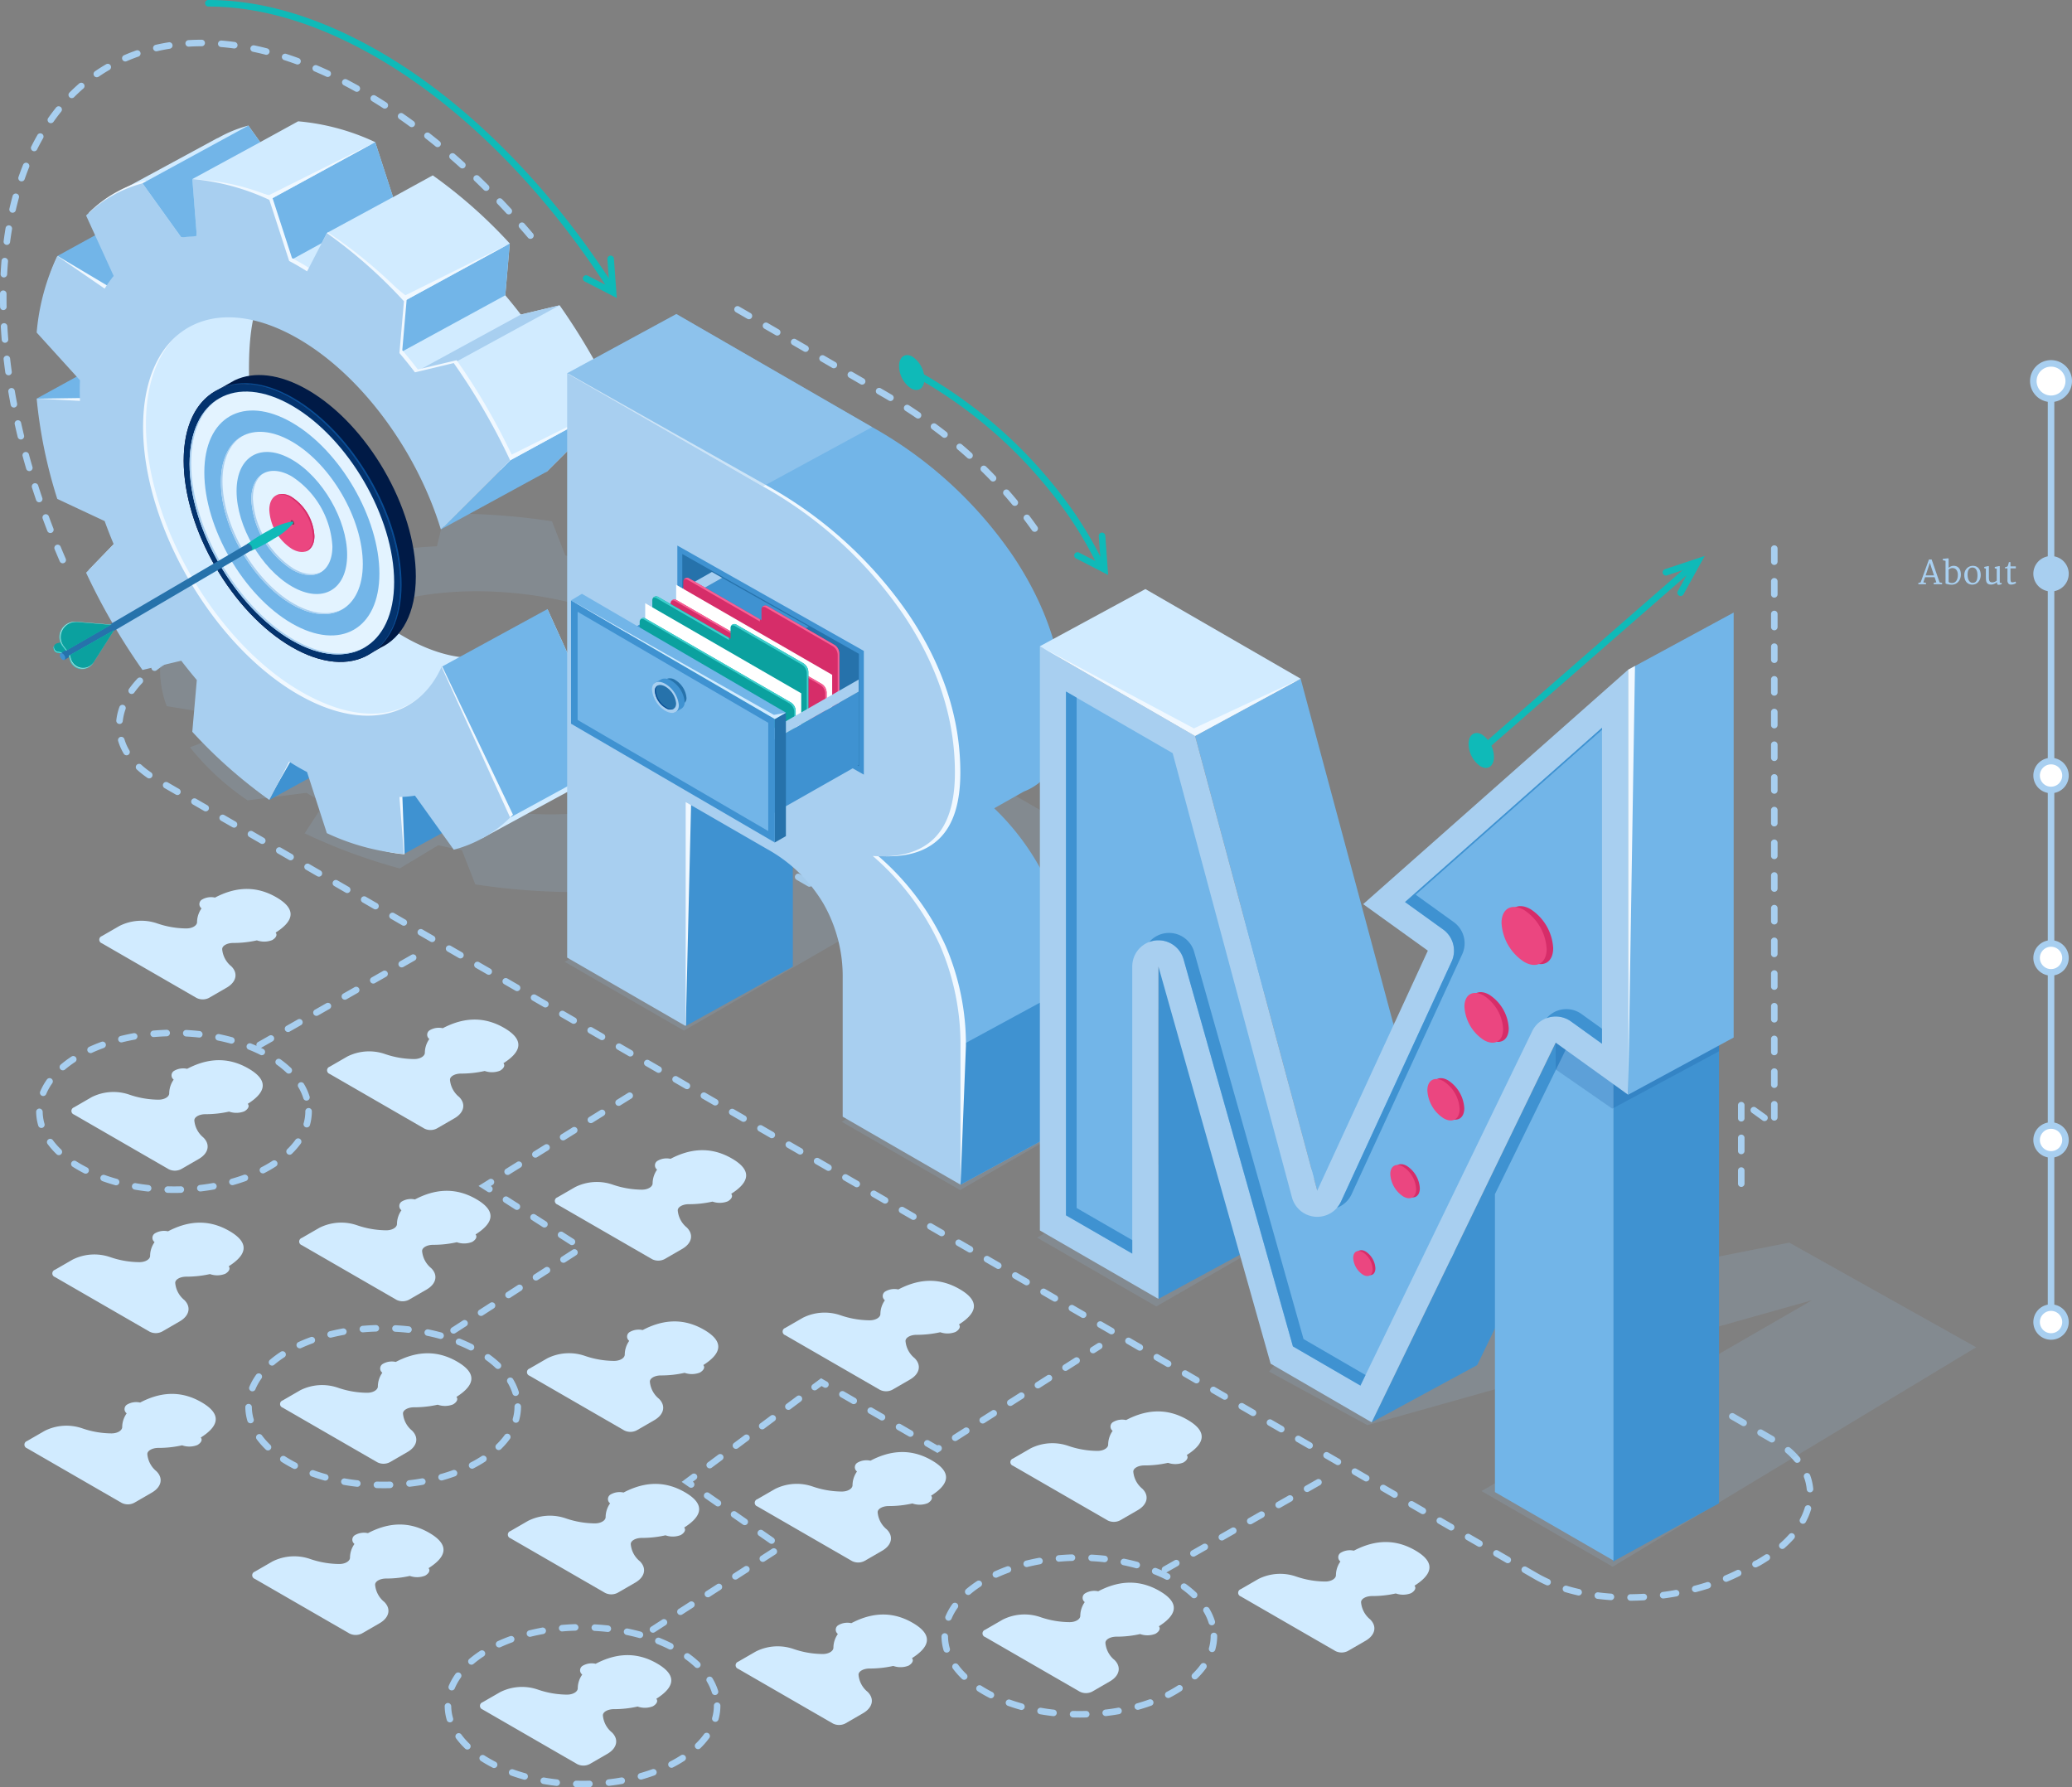 <svg id="Grupo_17666" data-name="Grupo 17666" xmlns="http://www.w3.org/2000/svg" xmlns:xlink="http://www.w3.org/1999/xlink" width="370.073" height="319.203" viewBox="0 0 370.073 319.203">
  <rect x="0" y="0" width="370.073" height="319.203" fill="#808080" stroke="none"/>
  <defs>
    <clipPath id="clip-path">
      <rect id="Rectángulo_4848" data-name="Rectángulo 4848" width="370.073" height="319.203" fill="none"/>
    </clipPath>
    <clipPath id="clip-path-3">
      <rect id="Rectángulo_4838" data-name="Rectángulo 4838" width="252.074" height="146.94" fill="none"/>
    </clipPath>
    <clipPath id="clip-path-4">
      <rect id="Rectángulo_4839" data-name="Rectángulo 4839" width="126.322" height="67.596" fill="none"/>
    </clipPath>
    <clipPath id="clip-path-5">
      <rect id="Rectángulo_4840" data-name="Rectángulo 4840" width="54.473" height="30.78" fill="none"/>
    </clipPath>
    <clipPath id="clip-path-6">
      <rect id="Rectángulo_4841" data-name="Rectángulo 4841" width="29.183" height="39.788" fill="none"/>
    </clipPath>
    <clipPath id="clip-path-7">
      <path id="Trazado_36703" data-name="Trazado 36703" d="M28.1,72.409c0,12.241,8.648,27.155,19.315,33.314s19.314,1.228,19.314-11.012S58.086,67.555,47.419,61.4a17.61,17.61,0,0,0-8.669-2.652c-6.314,0-10.646,5-10.646,13.664" transform="translate(-28.104 -58.745)" fill="none"/>
    </clipPath>
    <linearGradient id="linear-gradient" x1="-0.849" y1="2.792" x2="-0.819" y2="2.792" gradientUnits="objectBoundingBox">
      <stop offset="0" stop-color="#311b61"/>
      <stop offset="0.215" stop-color="#280d51"/>
      <stop offset="0.495" stop-color="#200041"/>
      <stop offset="1" stop-color="#0f001f"/>
    </linearGradient>
    <clipPath id="clip-path-9">
      <rect id="Rectángulo_4843" data-name="Rectángulo 4843" width="0.634" height="0.816" fill="none"/>
    </clipPath>
    <clipPath id="clip-path-10">
      <rect id="Rectángulo_4844" data-name="Rectángulo 4844" width="9.995" height="4.395" fill="none"/>
    </clipPath>
    <clipPath id="clip-path-11">
      <rect id="Rectángulo_4845" data-name="Rectángulo 4845" width="9.198" height="5.145" fill="none"/>
    </clipPath>
    <clipPath id="clip-path-12">
      <rect id="Rectángulo_4846" data-name="Rectángulo 4846" width="8.024" height="6.917" fill="none"/>
    </clipPath>
  </defs>
  <g id="Grupo_17665" data-name="Grupo 17665" clip-path="url(#clip-path)">
    <path id="Trazado_36586" data-name="Trazado 36586" d="M293.46,89.762l.407-.084,1.486-4.1h.479l1.419,4.1.454.088V90H296.2v-.242l.472-.088-.307-.917h-1.71l-.308.917.476.088V90H293.46Zm2.794-1.338-.464-1.391-.272-.859-.752,2.25Z" transform="translate(49.171 14.339)" fill="#a8cff0"/>
    <g id="Grupo_17648" data-name="Grupo 17648">
      <g id="Grupo_17647" data-name="Grupo 17647" clip-path="url(#clip-path)">
        <path id="Trazado_36587" data-name="Trazado 36587" d="M297.692,85.854l-.488-.1V85.5l.921-.1.114.048v1.665c.05-.043.107-.088.169-.132a1.32,1.32,0,0,1,.2-.118,1.288,1.288,0,0,1,.552-.118,1.336,1.336,0,0,1,.467.084,1.055,1.055,0,0,1,.405.271,1.358,1.358,0,0,1,.285.482,2.126,2.126,0,0,1,.109.725,2.044,2.044,0,0,1-.117.692,1.8,1.8,0,0,1-.329.574,1.556,1.556,0,0,1-.51.391,1.464,1.464,0,0,1-.657.146,3.58,3.58,0,0,1-.392-.022c-.126-.015-.241-.035-.342-.057a1.962,1.962,0,0,1-.257-.074.365.365,0,0,1-.134-.069Zm.548,3.728a.316.316,0,0,0,.219.175,1.413,1.413,0,0,0,.424.056.854.854,0,0,0,.363-.083.9.9,0,0,0,.32-.255,1.308,1.308,0,0,0,.228-.435,2.112,2.112,0,0,0,.092-.629,1.725,1.725,0,0,0-.075-.585,1.116,1.116,0,0,0-.215-.393.824.824,0,0,0-.307-.221.957.957,0,0,0-.585-.043,1.019,1.019,0,0,0-.194.064,1.148,1.148,0,0,0-.155.088.8.8,0,0,0-.116.09Z" transform="translate(49.798 14.309)" fill="#a8cff0"/>
        <path id="Trazado_36588" data-name="Trazado 36588" d="M300.488,88.18a1.8,1.8,0,0,1,.133-.683,1.558,1.558,0,0,1,.335-.509,1.415,1.415,0,0,1,.48-.319,1.544,1.544,0,0,1,.569-.114,1.415,1.415,0,0,1,.629.126,1.232,1.232,0,0,1,.444.353,1.5,1.5,0,0,1,.262.525,2.317,2.317,0,0,1,.082.647,1.99,1.99,0,0,1-.121.692,1.689,1.689,0,0,1-.319.537,1.415,1.415,0,0,1-.47.348,1.362,1.362,0,0,1-.577.124,1.453,1.453,0,0,1-.67-.142,1.249,1.249,0,0,1-.451-.382,1.59,1.59,0,0,1-.252-.551,2.448,2.448,0,0,1-.072-.651m1.471,1.408a.844.844,0,0,0,.409-.082.7.7,0,0,0,.271-.262,1.243,1.243,0,0,0,.151-.427,3.253,3.253,0,0,0,.048-.586,2.792,2.792,0,0,0-.05-.537,1.364,1.364,0,0,0-.158-.434.818.818,0,0,0-.27-.293.742.742,0,0,0-.389-.113.894.894,0,0,0-.413.084.738.738,0,0,0-.278.256,1.2,1.2,0,0,0-.158.411,2.773,2.773,0,0,0-.05.549,2.58,2.58,0,0,0,.055.535,1.617,1.617,0,0,0,.162.454.953.953,0,0,0,.274.32.686.686,0,0,0,.4.126" transform="translate(50.349 14.503)" fill="#a8cff0"/>
        <path id="Trazado_36589" data-name="Trazado 36589" d="M303.832,87.049l-.293-.086v-.219l.732-.156.1.051V88.6a2.892,2.892,0,0,0,.025.406.747.747,0,0,0,.093.279.433.433,0,0,0,.19.163.768.768,0,0,0,.307.053.884.884,0,0,0,.252-.036,1.566,1.566,0,0,0,.23-.085,1.108,1.108,0,0,0,.187-.106.681.681,0,0,0,.118-.095V87.074l-.357-.091v-.234l.816-.162.079.049v2.956h.342v.216a.609.609,0,0,1-.105.043,1.33,1.33,0,0,1-.135.04c-.049.011-.1.02-.148.028a.906.906,0,0,1-.145.012.355.355,0,0,1-.215-.058.217.217,0,0,1-.078-.187v-.234a1.912,1.912,0,0,1-.52.329,1.4,1.4,0,0,1-.532.112,1.106,1.106,0,0,1-.525-.1.678.678,0,0,1-.28-.287,1.189,1.189,0,0,1-.113-.434c-.014-.168-.022-.35-.025-.548Z" transform="translate(50.86 14.508)" fill="#a8cff0"/>
        <path id="Trazado_36590" data-name="Trazado 36590" d="M307.153,89.188c0-.35,0-.7,0-1.043s0-.691,0-1.04h-.435V86.89l.21-.05a.733.733,0,0,0,.139-.042.3.3,0,0,0,.093-.062.371.371,0,0,0,.068-.107c.013-.033.03-.081.049-.142s.04-.127.057-.193.035-.127.047-.186.023-.1.027-.124h.281v.76h.957V87.1h-.957v1.436c0,.221,0,.4.009.537a1.387,1.387,0,0,0,.043.323.26.26,0,0,0,.1.158.336.336,0,0,0,.182.042,1.01,1.01,0,0,0,.159-.014c.058-.009.113-.021.167-.035a1.347,1.347,0,0,0,.149-.044.432.432,0,0,0,.1-.047l.089.251a.614.614,0,0,1-.173.126,1.568,1.568,0,0,1-.236.091,1.969,1.969,0,0,1-.253.056,1.666,1.666,0,0,1-.224.018.612.612,0,0,1-.482-.191.926.926,0,0,1-.17-.623" transform="translate(51.393 14.407)" fill="#a8cff0"/>
        <rect id="Rectángulo_4837" data-name="Rectángulo 4837" width="1.168" height="165.237" transform="translate(365.745 70.468)" fill="#a8cff0"/>
        <path id="Trazado_36591" data-name="Trazado 36591" d="M317.372,58.746a3.161,3.161,0,1,1-3.162-3.161,3.162,3.162,0,0,1,3.162,3.161" transform="translate(52.118 9.314)" fill="#fff"/>
        <path id="Trazado_36592" data-name="Trazado 36592" d="M314.294,62.575a3.745,3.745,0,1,1,3.744-3.746,3.749,3.749,0,0,1-3.744,3.746m0-6.322a2.577,2.577,0,1,0,2.577,2.577,2.58,2.58,0,0,0-2.577-2.577" transform="translate(52.035 9.23)" fill="#a8cff0"/>
        <path id="Trazado_36593" data-name="Trazado 36593" d="M317.372,88.219a3.161,3.161,0,1,1-3.162-3.162,3.163,3.163,0,0,1,3.162,3.162" transform="translate(52.118 14.252)" fill="#a8cff0"/>
        <path id="Trazado_36594" data-name="Trazado 36594" d="M314.127,121.577A2.577,2.577,0,1,1,316.7,119a2.58,2.58,0,0,1-2.577,2.577" transform="translate(52.202 19.507)" fill="#fff"/>
        <path id="Trazado_36595" data-name="Trazado 36595" d="M314.211,117.09a1.994,1.994,0,1,1-1.993,1.994,2,2,0,0,1,1.993-1.994m0-1.168a3.161,3.161,0,1,0,3.162,3.162,3.161,3.161,0,0,0-3.162-3.162" transform="translate(52.118 19.423)" fill="#a8cff0"/>
        <path id="Trazado_36596" data-name="Trazado 36596" d="M314.127,149.477A2.577,2.577,0,1,1,316.7,146.9a2.58,2.58,0,0,1-2.577,2.578" transform="translate(52.202 24.182)" fill="#fff"/>
        <path id="Trazado_36597" data-name="Trazado 36597" d="M314.211,144.99a1.994,1.994,0,1,1-1.993,1.994,2,2,0,0,1,1.993-1.994m0-1.168a3.161,3.161,0,1,0,3.162,3.162,3.161,3.161,0,0,0-3.162-3.162" transform="translate(52.118 24.098)" fill="#a8cff0"/>
        <path id="Trazado_36598" data-name="Trazado 36598" d="M314.127,177.325a2.577,2.577,0,1,1,2.577-2.577,2.58,2.58,0,0,1-2.577,2.577" transform="translate(52.202 28.848)" fill="#fff"/>
        <path id="Trazado_36599" data-name="Trazado 36599" d="M314.211,172.837a1.994,1.994,0,1,1-1.993,1.994,2,2,0,0,1,1.993-1.994m0-1.168a3.161,3.161,0,1,0,3.162,3.162,3.162,3.162,0,0,0-3.162-3.162" transform="translate(52.118 28.764)" fill="#a8cff0"/>
        <path id="Trazado_36600" data-name="Trazado 36600" d="M314.127,205.174A2.577,2.577,0,1,1,316.7,202.6a2.58,2.58,0,0,1-2.577,2.577" transform="translate(52.202 33.514)" fill="#fff"/>
        <path id="Trazado_36601" data-name="Trazado 36601" d="M314.211,200.688a1.994,1.994,0,1,1-1.993,1.993,2,2,0,0,1,1.993-1.993m0-1.168a3.161,3.161,0,1,0,3.162,3.161,3.161,3.161,0,0,0-3.162-3.161" transform="translate(52.118 33.431)" fill="#a8cff0"/>
        <path id="Trazado_36602" data-name="Trazado 36602" d="M288.249,270.025a.584.584,0,0,1,0-1.168c.766,0,1.534-.031,2.3-.076a.584.584,0,1,1,.069,1.165q-1.187.07-2.364.078Zm-3.5-.106h-.042c-.793-.056-1.58-.134-2.356-.232a.584.584,0,1,1,.146-1.158q1.133.144,2.293.225a.584.584,0,0,1-.041,1.166m9.323-.3a.584.584,0,0,1-.075-1.163q1.142-.151,2.278-.358a.593.593,0,0,1,.68.471.585.585,0,0,1-.471.68q-1.161.21-2.335.367a.561.561,0,0,1-.077,0m-15.1-.529a.6.6,0,0,1-.127-.014c-.779-.175-1.552-.377-2.3-.6a.583.583,0,0,1,.335-1.117c.72.216,1.468.411,2.22.58a.584.584,0,0,1-.128,1.154m20.822-.59a.583.583,0,0,1-.147-1.148q1.121-.292,2.213-.642a.584.584,0,1,1,.356,1.113q-1.123.357-2.274.657a.538.538,0,0,1-.147.02m-26.362-1.218a.58.58,0,0,1-.238-.051,23.486,23.486,0,0,1-2.111-1.073l-2.022-1.169a.583.583,0,1,1,.584-1.01l2.022,1.168c.632.363,1.306.706,2,1.019a.584.584,0,0,1-.238,1.116m31.893-.637a.584.584,0,0,1-.225-1.122q1.068-.447,2.09-.952a.584.584,0,1,1,.518,1.046q-1.056.522-2.159.982a.583.583,0,0,1-.224.046m5.235-2.572a.584.584,0,0,1-.255-1.109l.478-.232c.487-.283.989-.592,1.469-.908a.584.584,0,1,1,.643.974q-.748.494-1.566.966l-.515.252a.587.587,0,0,1-.255.058m-44.241-.757a.58.58,0,0,1-.292-.078l-2.022-1.168a.583.583,0,1,1,.584-1.01l2.022,1.168a.583.583,0,0,1-.292,1.088m49.037-2.543a.584.584,0,0,1-.386-1.022,19.4,19.4,0,0,0,1.608-1.594.584.584,0,1,1,.871.778,20.318,20.318,0,0,1-1.706,1.692.576.576,0,0,1-.386.146m-54.093-.376a.577.577,0,0,1-.292-.078l-2.022-1.168a.583.583,0,1,1,.584-1.01l2.022,1.168a.583.583,0,0,1-.292,1.088m-5.056-2.919a.577.577,0,0,1-.292-.078l-2.022-1.168a.583.583,0,1,1,.584-1.01l2.022,1.168a.583.583,0,0,1-.292,1.088m62.829-1.2a.592.592,0,0,1-.277-.069.584.584,0,0,1-.238-.79,10.878,10.878,0,0,0,.851-2.041.584.584,0,0,1,1.12.333,12.076,12.076,0,0,1-.942,2.259.583.583,0,0,1-.514.308m-67.884-1.721a.577.577,0,0,1-.292-.078l-2.022-1.168a.583.583,0,1,1,.584-1.01l2.022,1.168a.583.583,0,0,1-.292,1.088m-5.056-2.919a.577.577,0,0,1-.292-.078l-2.022-1.168a.583.583,0,1,1,.584-1.01l2.022,1.168a.583.583,0,0,1-.292,1.088m74.2-.973a.583.583,0,0,1-.58-.532,8.3,8.3,0,0,0-.478-2.119.583.583,0,1,1,1.094-.4,9.393,9.393,0,0,1,.546,2.42.584.584,0,0,1-.53.633l-.053,0m-79.26-1.946a.577.577,0,0,1-.292-.078l-2.022-1.168a.583.583,0,1,1,.584-1.01l2.022,1.168a.583.583,0,0,1-.292,1.088m-5.056-2.919a.577.577,0,0,1-.292-.078l-2.022-1.168a.583.583,0,1,1,.584-1.01l2.022,1.168a.583.583,0,0,1-.292,1.088m82.04-.409a.581.581,0,0,1-.45-.211A12.633,12.633,0,0,0,316,243.6a.584.584,0,1,1,.758-.89,14.119,14.119,0,0,1,1.714,1.724.583.583,0,0,1-.448.956m-87.1-2.51a.577.577,0,0,1-.292-.078l-2.023-1.168a.583.583,0,0,1,.584-1.01l2.023,1.168a.583.583,0,0,1-.292,1.088m82.567-1.121a.577.577,0,0,1-.291-.079l-2.023-1.168a.583.583,0,0,1,.584-1.01l2.023,1.168a.584.584,0,0,1-.293,1.089m-87.623-1.8a.577.577,0,0,1-.292-.078l-2.023-1.168a.583.583,0,0,1,.584-1.01l2.023,1.168a.584.584,0,0,1-.292,1.088m82.568-1.121a.578.578,0,0,1-.292-.079L306.13,237.6a.583.583,0,1,1,.584-1.01l2.023,1.168a.584.584,0,0,1-.292,1.089m-87.624-1.8a.577.577,0,0,1-.292-.078l-2.023-1.168a.583.583,0,0,1,.584-1.01l2.023,1.168a.583.583,0,0,1-.292,1.088m82.565-1.121a.583.583,0,0,1-.291-.079l-2.021-1.168a.583.583,0,1,1,.584-1.01l2.021,1.168a.584.584,0,0,1-.293,1.089m-87.622-1.8a.577.577,0,0,1-.292-.078l-2.022-1.168a.583.583,0,0,1,.584-1.01l2.022,1.168a.583.583,0,0,1-.292,1.088M298.332,233a.578.578,0,0,1-.292-.079l-2.021-1.168a.583.583,0,1,1,.584-1.01l2.021,1.168a.584.584,0,0,1-.292,1.089m-87.623-1.8a.577.577,0,0,1-.292-.078l-2.022-1.168a.583.583,0,0,1,.584-1.01L211,230.118a.583.583,0,0,1-.292,1.088m82.567-1.121a.578.578,0,0,1-.292-.079l-2.021-1.168a.583.583,0,1,1,.584-1.01L293.569,229a.584.584,0,0,1-.292,1.089m-87.624-1.8a.583.583,0,0,1-.292-.078l-2.021-1.168a.583.583,0,1,1,.584-1.01l2.021,1.168a.583.583,0,0,1-.292,1.088m82.568-1.121a.578.578,0,0,1-.292-.079l-2.021-1.168a.583.583,0,1,1,.584-1.01l2.021,1.168a.584.584,0,0,1-.292,1.089m-87.624-1.8a.58.58,0,0,1-.292-.078l-2.021-1.168a.583.583,0,1,1,.584-1.01l2.021,1.168a.583.583,0,0,1-.292,1.088m82.568-1.121a.578.578,0,0,1-.292-.079L280.853,223a.583.583,0,1,1,.584-1.01l2.021,1.168a.584.584,0,0,1-.292,1.089m-87.624-1.8a.577.577,0,0,1-.292-.078l-2.021-1.168a.583.583,0,1,1,.584-1.01l2.021,1.168a.583.583,0,0,1-.292,1.088m82.568-1.121a.578.578,0,0,1-.292-.079l-2.021-1.168a.583.583,0,1,1,.584-1.01l2.021,1.168a.584.584,0,0,1-.292,1.089m-87.624-1.8a.577.577,0,0,1-.292-.078l-2.021-1.168a.583.583,0,1,1,.584-1.01l2.021,1.168a.583.583,0,0,1-.292,1.088m82.568-1.121a.578.578,0,0,1-.292-.079l-2.021-1.168a.583.583,0,1,1,.584-1.01l2.021,1.168a.584.584,0,0,1-.292,1.089m-87.624-1.8a.577.577,0,0,1-.292-.078l-2.021-1.168a.583.583,0,1,1,.584-1.01l2.021,1.168a.583.583,0,0,1-.292,1.088M268,215.491a.578.578,0,0,1-.292-.079l-2.022-1.168a.583.583,0,0,1,.584-1.01l2.022,1.168a.584.584,0,0,1-.292,1.089m-87.624-1.8a.577.577,0,0,1-.292-.078l-2.021-1.168a.583.583,0,1,1,.584-1.01l2.021,1.168a.583.583,0,0,1-.292,1.088m82.568-1.121a.578.578,0,0,1-.292-.079l-2.022-1.168a.583.583,0,0,1,.584-1.01l2.022,1.168a.584.584,0,0,1-.292,1.089m-87.624-1.8a.577.577,0,0,1-.292-.078l-2.021-1.168a.583.583,0,1,1,.584-1.01l2.021,1.168a.583.583,0,0,1-.292,1.088m82.568-1.121a.578.578,0,0,1-.292-.079l-2.022-1.168a.583.583,0,0,1,.584-1.01l2.022,1.168a.584.584,0,0,1-.292,1.089m-87.624-1.8a.577.577,0,0,1-.292-.078l-2.022-1.168a.583.583,0,1,1,.584-1.01l2.022,1.168a.583.583,0,0,1-.292,1.088m82.568-1.121a.578.578,0,0,1-.292-.079l-2.022-1.168a.583.583,0,0,1,.584-1.01l2.022,1.168a.584.584,0,0,1-.292,1.089m-87.624-1.8a.577.577,0,0,1-.292-.078l-2.023-1.168a.583.583,0,0,1,.584-1.01l2.023,1.168a.584.584,0,0,1-.292,1.088m82.568-1.121a.578.578,0,0,1-.292-.079l-2.023-1.168a.583.583,0,0,1,.584-1.01l2.023,1.168a.584.584,0,0,1-.292,1.089m-87.624-1.8a.577.577,0,0,1-.292-.078l-2.023-1.168a.583.583,0,0,1,.584-1.01l2.023,1.168a.583.583,0,0,1-.292,1.088m82.568-1.121a.578.578,0,0,1-.292-.079l-2.023-1.168a.583.583,0,1,1,.584-1.01l2.023,1.168a.584.584,0,0,1-.292,1.089M155.1,199.1a.577.577,0,0,1-.292-.078l-2.023-1.168a.583.583,0,0,1,.584-1.01l2.023,1.168a.583.583,0,0,1-.292,1.088m82.567-1.121a.581.581,0,0,1-.292-.079l-2.022-1.168a.583.583,0,1,1,.584-1.01l2.022,1.168a.584.584,0,0,1-.292,1.089m-87.623-1.8a.577.577,0,0,1-.292-.078l-2.023-1.168a.583.583,0,0,1,.584-1.01l2.023,1.168a.583.583,0,0,1-.292,1.088m82.567-1.121a.578.578,0,0,1-.292-.079l-2.022-1.168a.583.583,0,1,1,.584-1.01l2.022,1.168a.584.584,0,0,1-.292,1.089m-87.623-1.8a.577.577,0,0,1-.292-.078l-2.023-1.168a.583.583,0,0,1,.584-1.01l2.023,1.168a.583.583,0,0,1-.292,1.088m82.567-1.121a.578.578,0,0,1-.292-.079l-2.022-1.168a.583.583,0,1,1,.584-1.01l2.022,1.168a.584.584,0,0,1-.292,1.089m-87.624-1.8a.583.583,0,0,1-.292-.078l-2.022-1.168a.583.583,0,1,1,.584-1.01l2.022,1.168a.583.583,0,0,1-.292,1.088m82.568-1.121a.578.578,0,0,1-.292-.079l-2.022-1.168a.583.583,0,1,1,.584-1.01l2.022,1.168a.584.584,0,0,1-.292,1.089m-87.624-1.8a.58.58,0,0,1-.292-.078l-2.022-1.168a.583.583,0,1,1,.584-1.01l2.022,1.168a.583.583,0,0,1-.292,1.088m82.568-1.121a.578.578,0,0,1-.292-.079l-2.022-1.168a.583.583,0,1,1,.584-1.01l2.022,1.168a.584.584,0,0,1-.292,1.089m-87.624-1.8a.577.577,0,0,1-.292-.078l-2.022-1.168a.583.583,0,1,1,.584-1.01l2.022,1.168a.583.583,0,0,1-.292,1.088m82.568-1.121a.578.578,0,0,1-.292-.079l-2.022-1.168a.583.583,0,1,1,.584-1.01l2.022,1.168a.584.584,0,0,1-.292,1.089m-87.625-1.8a.576.576,0,0,1-.291-.078l-2.022-1.168a.583.583,0,1,1,.584-1.01l2.022,1.168a.583.583,0,0,1-.293,1.088m82.57-1.121a.578.578,0,0,1-.292-.079l-2.022-1.168a.583.583,0,1,1,.584-1.01l2.022,1.168a.584.584,0,0,1-.292,1.089m-87.624-1.8a.577.577,0,0,1-.292-.078l-2.022-1.168a.583.583,0,1,1,.584-1.01L120,177.578a.583.583,0,0,1-.292,1.088m82.568-1.121a.578.578,0,0,1-.292-.079l-2.023-1.168a.583.583,0,0,1,.584-1.01l2.023,1.168a.584.584,0,0,1-.292,1.089m-87.624-1.8a.577.577,0,0,1-.292-.078l-2.022-1.168a.583.583,0,1,1,.584-1.01l2.022,1.168a.583.583,0,0,1-.292,1.088m82.568-1.121a.578.578,0,0,1-.292-.079l-2.023-1.168a.583.583,0,0,1,.584-1.01l2.023,1.168a.584.584,0,0,1-.292,1.089m-87.625-1.8a.577.577,0,0,1-.292-.078l-2.021-1.168a.583.583,0,1,1,.584-1.01l2.021,1.168a.583.583,0,0,1-.292,1.088m82.57-1.121a.578.578,0,0,1-.292-.079l-2.023-1.168a.583.583,0,0,1,.584-1.01l2.023,1.168a.584.584,0,0,1-.292,1.089m-87.625-1.8a.577.577,0,0,1-.292-.078l-2.021-1.168a.583.583,0,1,1,.584-1.01l2.021,1.168a.583.583,0,0,1-.292,1.088m82.57-1.121a.578.578,0,0,1-.292-.079l-2.023-1.168a.583.583,0,0,1,.584-1.01L187.4,167.7a.584.584,0,0,1-.292,1.089m-87.625-1.8a.577.577,0,0,1-.292-.078l-2.022-1.168a.583.583,0,0,1,.584-1.01l2.022,1.168a.583.583,0,0,1-.292,1.088m82.57-1.121a.578.578,0,0,1-.292-.079l-2.023-1.168a.583.583,0,0,1,.584-1.01l2.023,1.168a.584.584,0,0,1-.292,1.089m-87.625-1.8a.577.577,0,0,1-.292-.078l-2.022-1.168a.583.583,0,0,1,.584-1.01l2.022,1.168a.583.583,0,0,1-.292,1.088M177,162.951a.578.578,0,0,1-.292-.079l-2.023-1.168a.583.583,0,1,1,.584-1.01l2.023,1.168a.584.584,0,0,1-.292,1.089m-87.625-1.8a.577.577,0,0,1-.292-.078l-2.022-1.168a.583.583,0,0,1,.584-1.01l2.022,1.168a.583.583,0,0,1-.292,1.088m82.568-1.121a.581.581,0,0,1-.292-.079l-2.022-1.168a.583.583,0,1,1,.584-1.01l2.022,1.168a.584.584,0,0,1-.292,1.089m-87.624-1.8a.577.577,0,0,1-.292-.078L82,156.988a.583.583,0,0,1,.584-1.01l2.022,1.168a.583.583,0,0,1-.292,1.088m82.567-1.121a.578.578,0,0,1-.292-.079l-2.021-1.168a.583.583,0,1,1,.584-1.01l2.021,1.168a.584.584,0,0,1-.292,1.089m-87.623-1.8a.577.577,0,0,1-.292-.078l-2.023-1.168a.583.583,0,0,1,.584-1.01l2.023,1.168a.583.583,0,0,1-.292,1.088m82.566-1.121a.577.577,0,0,1-.291-.079l-2.021-1.168a.583.583,0,1,1,.584-1.01l2.021,1.168a.584.584,0,0,1-.293,1.089m-87.623-1.8a.583.583,0,0,1-.292-.078l-2.022-1.168a.583.583,0,1,1,.584-1.01l2.022,1.168a.583.583,0,0,1-.292,1.088m82.568-1.121a.578.578,0,0,1-.292-.079l-2.021-1.168a.583.583,0,1,1,.584-1.01l2.021,1.168a.584.584,0,0,1-.292,1.089m-87.624-1.8a.58.58,0,0,1-.292-.078l-2.022-1.168a.583.583,0,1,1,.584-1.01l2.022,1.168a.583.583,0,0,1-.292,1.088m82.568-1.121a.578.578,0,0,1-.292-.079l-2.021-1.168a.583.583,0,1,1,.584-1.01l2.021,1.168a.584.584,0,0,1-.292,1.089m-87.624-1.8a.577.577,0,0,1-.292-.078l-2.022-1.168a.583.583,0,1,1,.584-1.01l2.022,1.168a.583.583,0,0,1-.292,1.088m82.567-1.121a.577.577,0,0,1-.291-.079l-2.021-1.168a.583.583,0,1,1,.584-1.01l2.021,1.168a.584.584,0,0,1-.293,1.089m-87.623-1.8a.577.577,0,0,1-.292-.078l-2.022-1.168a.583.583,0,1,1,.584-1.01l2.022,1.168a.583.583,0,0,1-.292,1.088m82.568-1.121a.578.578,0,0,1-.292-.079l-2.021-1.168a.583.583,0,1,1,.584-1.01l2.021,1.168a.584.584,0,0,1-.292,1.089m-87.624-1.8a.577.577,0,0,1-.292-.078l-2.022-1.168a.583.583,0,1,1,.584-1.01l2.022,1.168a.583.583,0,0,1-.292,1.088m82.568-1.121a.578.578,0,0,1-.292-.079l-2.022-1.168a.583.583,0,0,1,.584-1.01l2.022,1.168a.584.584,0,0,1-.292,1.089m-87.624-1.8a.577.577,0,0,1-.292-.078l-2.022-1.168a.583.583,0,1,1,.584-1.01l2.022,1.168a.583.583,0,0,1-.292,1.088m82.567-1.121a.577.577,0,0,1-.291-.079l-2.022-1.168a.583.583,0,0,1,.584-1.01l2.022,1.168a.584.584,0,0,1-.293,1.089m-87.623-1.8a.577.577,0,0,1-.292-.078l-2.022-1.168a.583.583,0,1,1,.584-1.01l2.022,1.168a.583.583,0,0,1-.292,1.088m82.568-1.121a.578.578,0,0,1-.292-.079l-2.022-1.168a.583.583,0,0,1,.584-1.01l2.022,1.168a.584.584,0,0,1-.292,1.089m-87.624-1.8a.577.577,0,0,1-.292-.078L36.5,130.718a.583.583,0,1,1,.584-1.01l2.022,1.168a.583.583,0,0,1-.292,1.088m82.568-1.121a.578.578,0,0,1-.292-.079L119.07,129.6a.584.584,0,0,1,.584-1.011l2.023,1.169a.584.584,0,0,1-.292,1.089m-87.624-1.8a.589.589,0,0,1-.292-.078L31.446,127.8a.584.584,0,0,1,.584-1.011l2.023,1.168a.584.584,0,0,1-.292,1.089m82.568-1.122a.577.577,0,0,1-.292-.078l-2.023-1.168a.584.584,0,0,1,.584-1.011l2.023,1.168a.584.584,0,0,1-.292,1.089m-87.624-1.8a.589.589,0,0,1-.292-.078l-2.023-1.168a.584.584,0,0,1,.584-1.011L29,125.037a.584.584,0,0,1-.292,1.089M111.274,125a.577.577,0,0,1-.292-.078l-2.023-1.168a.584.584,0,0,1,.584-1.011l2.023,1.168a.584.584,0,0,1-.292,1.089m-87.6-1.841a.576.576,0,0,1-.328-.1,17.135,17.135,0,0,1-1.9-1.5.584.584,0,0,1,.789-.86,15.634,15.634,0,0,0,1.767,1.391.583.583,0,0,1-.329,1.066m82.542-1.078a.58.58,0,0,1-.292-.078L103.9,120.84a.584.584,0,1,1,.584-1.011L106.51,121a.584.584,0,0,1-.292,1.089m-5.056-2.919a.577.577,0,0,1-.292-.078l-2.022-1.168a.584.584,0,0,1,.584-1.011l2.022,1.168a.584.584,0,0,1-.292,1.089m-81.54-.138a.585.585,0,0,1-.5-.285,10.043,10.043,0,0,1-1-2.263.584.584,0,1,1,1.12-.333,8.844,8.844,0,0,0,.882,2,.583.583,0,0,1-.2.8.576.576,0,0,1-.3.082m76.484-2.781a.577.577,0,0,1-.292-.078L93.793,115a.584.584,0,1,1,.584-1.011l2.022,1.168a.584.584,0,0,1-.292,1.089m-77.736-2.813a.571.571,0,0,1-.063,0,.583.583,0,0,1-.517-.642,10.5,10.5,0,0,1,.558-2.4.584.584,0,0,1,1.1.392,9.345,9.345,0,0,0-.5,2.135.585.585,0,0,1-.58.521m72.68-.106a.577.577,0,0,1-.292-.078l-2.022-1.168a.584.584,0,0,1,.584-1.011l2.022,1.168a.584.584,0,0,1-.292,1.089M86,110.41a.577.577,0,0,1-.292-.078l-2.022-1.168a.584.584,0,0,1,.584-1.011l2.022,1.168A.584.584,0,0,1,86,110.41m-65.458-2.325a.583.583,0,0,1-.475-.922A17.429,17.429,0,0,1,21.6,105.3a.583.583,0,0,1,.846.8,16.26,16.26,0,0,0-1.436,1.735.58.58,0,0,1-.475.244m60.4-.594a.577.577,0,0,1-.292-.078l-2.022-1.168a.584.584,0,1,1,.584-1.011l2.022,1.168a.584.584,0,0,1-.292,1.089m-5.056-2.919a.577.577,0,0,1-.292-.078l-2.022-1.168a.584.584,0,0,1,.584-1.011l2.022,1.168a.584.584,0,0,1-.292,1.089m-51.243-.607a.583.583,0,0,1-.354-1.048c.615-.468,1.275-.925,1.96-1.357a.584.584,0,1,1,.622.988c-.656.414-1.288.851-1.876,1.3a.579.579,0,0,1-.353.119m46.187-2.312a.577.577,0,0,1-.292-.078l-2.023-1.168A.584.584,0,0,1,69.1,99.4l2.023,1.168a.584.584,0,0,1-.292,1.089m-41.184-.669a.584.584,0,0,1-.286-1.093c.682-.382,1.393-.748,2.112-1.089a.583.583,0,1,1,.5,1.054c-.695.33-1.381.684-2.039,1.053a.586.586,0,0,1-.287.075m36.1-2.189a.578.578,0,0,1-.251-.056c-.671-.32-1.379-.616-2.1-.884a.584.584,0,1,1,.4-1.1c.758.279,1.5.59,2.2.925a.583.583,0,0,1-.25,1.11m-30.793-.234a.583.583,0,0,1-.2-1.131c.736-.271,1.485-.521,2.243-.752a.583.583,0,1,1,.34,1.116q-1.105.338-2.182.731a.57.57,0,0,1-.2.036m5.6-1.631a.584.584,0,0,1-.126-1.154q1.152-.256,2.321-.453a.6.6,0,0,1,.673.478.584.584,0,0,1-.479.674c-.758.128-1.514.276-2.262.441a.6.6,0,0,1-.127.014m19.687-.051a.633.633,0,0,1-.138-.016c-.734-.179-1.485-.334-2.248-.466a.584.584,0,1,1,.2-1.15c.785.135,1.567.3,2.323.481a.584.584,0,0,1-.137,1.151m-13.924-.855a.584.584,0,0,1-.055-1.165q1.182-.112,2.358-.167a.584.584,0,0,1,.054,1.166c-.765.035-1.533.09-2.3.162a.485.485,0,0,1-.057,0m8.167-.062a.362.362,0,0,1-.05,0c-.759-.064-1.527-.107-2.3-.13a.585.585,0,0,1-.566-.6.61.61,0,0,1,.6-.566q1.193.035,2.363.134a.584.584,0,0,1-.048,1.165" transform="translate(2.98 15.861)" fill="#a8cff0"/>
        <path id="Trazado_36603" data-name="Trazado 36603" d="M69.471,210.184a.584.584,0,0,1-.318-1.074l1.963-1.266a.584.584,0,0,1,.634.981l-1.963,1.266a.581.581,0,0,1-.316.093m4.906-3.163a.584.584,0,0,1-.315-1.074l1.963-1.266a.583.583,0,1,1,.632.981l-1.963,1.266a.581.581,0,0,1-.316.093m4.907-3.163a.584.584,0,0,1-.316-1.074l1.961-1.266a.584.584,0,1,1,.634.981L79.6,203.765a.585.585,0,0,1-.318.093M84.19,200.7a.584.584,0,0,1-.316-1.074l1.961-1.266a.584.584,0,1,1,.634.981L84.508,200.6a.584.584,0,0,1-.318.093m4.906-3.163a.584.584,0,0,1-.315-1.074l1.964-1.266a.583.583,0,0,1,.632.981l-1.964,1.266a.571.571,0,0,1-.316.093m1.52-3.157a.584.584,0,0,1-.314-.092l-1.968-1.257a.584.584,0,0,1,.629-.983l1.969,1.257a.584.584,0,0,1-.315,1.075M85.7,191.23a.577.577,0,0,1-.314-.092l-1.967-1.257a.584.584,0,0,1,.629-.983l1.967,1.259a.583.583,0,0,1-.315,1.074m-4.919-3.144a.577.577,0,0,1-.314-.092L78.5,186.736a.584.584,0,0,1,.629-.983l1.967,1.257a.584.584,0,0,1-.315,1.075m-4.917-3.144a.588.588,0,0,1-.315-.092l-1.624-1.039,1.916-1.193a.584.584,0,0,1,.618.991l-.347.216.067.042a.584.584,0,0,1-.314,1.075m3.26-3.1a.583.583,0,0,1-.308-1.079l1.983-1.234a.584.584,0,1,1,.615.992l-1.982,1.233a.579.579,0,0,1-.307.088m4.956-3.085a.584.584,0,0,1-.308-1.08l1.983-1.234a.584.584,0,1,1,.616.992l-1.984,1.234a.59.59,0,0,1-.307.088m4.956-3.085a.584.584,0,0,1-.309-1.08l1.981-1.233a.584.584,0,1,1,.619.991l-1.983,1.234a.583.583,0,0,1-.308.088m4.955-3.085a.584.584,0,0,1-.308-1.08l1.982-1.234a.584.584,0,1,1,.616.992L94.3,172.5a.581.581,0,0,1-.308.089m4.956-3.085a.584.584,0,0,1-.309-1.08l1.984-1.234a.584.584,0,0,1,.618.991l-1.982,1.235a.587.587,0,0,1-.309.088" transform="translate(11.542 28)" fill="#a8cff0"/>
        <path id="Trazado_36604" data-name="Trazado 36604" d="M39.8,162.738a.583.583,0,0,1-.288-1.09l2.029-1.154a.584.584,0,0,1,.577,1.015l-2.029,1.154a.573.573,0,0,1-.288.076m5.074-2.885a.584.584,0,0,1-.288-1.092l2.029-1.154a.584.584,0,1,1,.578,1.015l-2.03,1.154a.575.575,0,0,1-.288.077m5.075-2.886a.584.584,0,0,1-.288-1.092l2.029-1.154a.584.584,0,1,1,.577,1.015l-2.029,1.155a.573.573,0,0,1-.288.076m5.074-2.885a.583.583,0,0,1-.288-1.091l2.03-1.155a.584.584,0,0,1,.577,1.015l-2.03,1.155a.585.585,0,0,1-.288.076M60.1,151.2a.584.584,0,0,1-.288-1.092l2.03-1.155a.584.584,0,0,1,.577,1.015l-2.03,1.155a.587.587,0,0,1-.288.077m5.075-2.886a.584.584,0,0,1-.288-1.092l2.029-1.154a.584.584,0,1,1,.577,1.015l-2.029,1.155a.586.586,0,0,1-.288.076" transform="translate(6.572 24.461)" fill="#a8cff0"/>
        <path id="Trazado_36605" data-name="Trazado 36605" d="M62.149,231.826c-.381,0-.758,0-1.136-.015a.583.583,0,0,1-.567-.6.6.6,0,0,1,.6-.567c.764.021,1.54.02,2.3,0h.016a.584.584,0,0,1,.016,1.168q-.611.018-1.233.018m-4.612-.258a.654.654,0,0,1-.068,0c-.8-.09-1.579-.2-2.346-.339a.583.583,0,1,1,.2-1.149q1.117.2,2.277.327a.584.584,0,0,1-.065,1.164m9.318-.009a.584.584,0,0,1-.065-1.164q1.159-.133,2.276-.333a.584.584,0,0,1,.205,1.149c-.767.138-1.548.251-2.347.344a.676.676,0,0,1-.069,0m-15.046-1.09a.563.563,0,0,1-.156-.022c-.773-.215-1.535-.457-2.266-.718a.583.583,0,0,1,.392-1.1c.706.251,1.442.486,2.186.692a.584.584,0,0,1-.155,1.147m20.773-.027a.584.584,0,0,1-.159-1.145c.743-.209,1.478-.445,2.185-.7a.585.585,0,1,1,.4,1.1c-.734.264-1.5.508-2.265.725a.616.616,0,0,1-.158.021m-26.217-2.056a.58.58,0,0,1-.265-.064,23.237,23.237,0,0,1-2.077-1.186.584.584,0,1,1,.629-.983,22.641,22.641,0,0,0,1.977,1.129.584.584,0,0,1-.264,1.1m31.657-.044a.585.585,0,0,1-.266-1.1,22.166,22.166,0,0,0,1.97-1.134.583.583,0,1,1,.636.977,22.948,22.948,0,0,1-2.075,1.2.583.583,0,0,1-.265.064m-36.441-3.264a.581.581,0,0,1-.405-.163,14.3,14.3,0,0,1-1.609-1.824.584.584,0,1,1,.942-.69,12.947,12.947,0,0,0,1.477,1.672.585.585,0,0,1-.405,1.005m41.205-.068a.583.583,0,0,1-.407-1,12.836,12.836,0,0,0,1.464-1.684.584.584,0,0,1,.947.684,14.084,14.084,0,0,1-1.6,1.835.582.582,0,0,1-.407.166m-44.322-4.786a.585.585,0,0,1-.56-.418,8.945,8.945,0,0,1-.372-2.458.583.583,0,0,1,.578-.588h.006a.583.583,0,0,1,.584.578,7.825,7.825,0,0,0,.325,2.138.581.581,0,0,1-.559.748m47.4-.092a.617.617,0,0,1-.159-.021.583.583,0,0,1-.4-.72,7.865,7.865,0,0,0,.3-2.142.584.584,0,1,1,1.168,0,9.059,9.059,0,0,1-.344,2.459.583.583,0,0,1-.562.425m-.055-4.786a.585.585,0,0,1-.558-.411,9.193,9.193,0,0,0-.9-2,.583.583,0,0,1,1-.6,10.366,10.366,0,0,1,1.012,2.249.583.583,0,0,1-.384.731.561.561,0,0,1-.173.027m-47.019-.824a.608.608,0,0,1-.224-.044.587.587,0,0,1-.315-.765,11.167,11.167,0,0,1,1.2-2.145.584.584,0,1,1,.953.675,9.948,9.948,0,0,0-1.073,1.919.586.586,0,0,1-.539.36m43.86-4a.585.585,0,0,1-.4-.16,16.561,16.561,0,0,0-1.741-1.431.584.584,0,1,1,.682-.949,18.1,18.1,0,0,1,1.861,1.533.583.583,0,0,1-.4,1.008M42.3,209.932a.584.584,0,0,1-.378-1.029,19.256,19.256,0,0,1,1.929-1.437.584.584,0,1,1,.641.976,18.071,18.071,0,0,0-1.813,1.351.583.583,0,0,1-.378.139m35.543-2.7a.566.566,0,0,1-.262-.062c-.661-.332-1.361-.647-2.084-.934a.585.585,0,1,1,.433-1.086c.752.3,1.484.629,2.175.977a.583.583,0,0,1-.263,1.1m-30.605-.382A.583.583,0,0,1,47,205.735c.705-.326,1.447-.63,2.2-.9a.583.583,0,1,1,.4,1.1c-.726.265-1.437.557-2.116.869a.561.561,0,0,1-.243.054M72.4,205.166a.59.59,0,0,1-.154-.021c-.724-.2-1.475-.378-2.232-.534a.584.584,0,1,1,.232-1.144c.786.161,1.562.347,2.309.551a.584.584,0,0,1-.155,1.148m-19.645-.223a.584.584,0,0,1-.14-1.15q1.133-.28,2.319-.5a.6.6,0,0,1,.68.472.585.585,0,0,1-.472.678c-.766.138-1.517.3-2.246.479a.58.58,0,0,1-.14.016m13.917-.864a.6.6,0,0,1-.064,0q-1.13-.124-2.294-.187a.583.583,0,1,1,.061-1.165c.8.041,1.588.106,2.361.191a.584.584,0,0,1-.063,1.164m-8.164-.086a.584.584,0,0,1-.05-1.165q1.166-.1,2.363-.141a.584.584,0,0,1,.037,1.168c-.775.023-1.544.07-2.3.137l-.053,0" transform="translate(6.289 33.961)" fill="#a8cff0"/>
        <path id="Trazado_36606" data-name="Trazado 36606" d="M99.971,257.179a.584.584,0,0,1-.318-1.074l1.963-1.266a.584.584,0,0,1,.634.981l-1.963,1.266a.574.574,0,0,1-.316.093m4.906-3.163a.584.584,0,0,1-.316-1.074l1.964-1.266a.583.583,0,0,1,.632.981l-1.964,1.266a.567.567,0,0,1-.315.093m4.907-3.163a.584.584,0,0,1-.318-1.074l1.963-1.266a.584.584,0,0,1,.634.981L110.1,250.76a.571.571,0,0,1-.316.093m4.906-3.163a.583.583,0,0,1-.316-1.074l1.961-1.266a.584.584,0,1,1,.634.981l-1.962,1.266a.575.575,0,0,1-.318.093m4.906-3.163a.583.583,0,0,1-.315-1.074l1.963-1.266a.583.583,0,1,1,.632.981l-1.963,1.266a.571.571,0,0,1-.316.093m1.565-3.222a.591.591,0,0,1-.334-.105l-1.917-1.336a.584.584,0,1,1,.669-.957l1.916,1.335a.584.584,0,0,1-.334,1.064m-4.79-3.338a.586.586,0,0,1-.335-.105l-1.915-1.333a.584.584,0,0,1,.668-.959L116.7,236.9a.584.584,0,0,1-.334,1.062m-4.79-3.337a.591.591,0,0,1-.334-.105l-1.916-1.335a.584.584,0,1,1,.669-.957l1.915,1.335a.584.584,0,0,1-.334,1.063m-4.79-3.337a.58.58,0,0,1-.334-.105l-1.354-.945,1.848-1.375a.584.584,0,0,1,.7.938l-.549.409.026.016a.584.584,0,0,1-.335,1.063m3.319-3.463a.585.585,0,0,1-.349-1.053l1.874-1.393a.584.584,0,0,1,.7.938l-1.874,1.393a.588.588,0,0,1-.349.116m40.665-2.757-2.095-1.21a.583.583,0,0,1,.584-1.01l1.487.857a.584.584,0,0,1,.551,1.026Zm-35.981-.727a.584.584,0,0,1-.349-1.052l1.874-1.4a.584.584,0,1,1,.7.938l-1.873,1.4a.589.589,0,0,1-.349.114m39.149-1.4a.584.584,0,0,1-.313-1.076l1.97-1.254a.584.584,0,1,1,.627.985l-1.97,1.254a.591.591,0,0,1-.314.091m-8-.758a.574.574,0,0,1-.292-.078l-2.022-1.169a.583.583,0,0,1,.584-1.01l2.022,1.169a.583.583,0,0,1-.292,1.088m-26.462-1.329a.584.584,0,0,1-.349-1.053L121,218.415a.584.584,0,1,1,.7.938l-1.874,1.394a.576.576,0,0,1-.348.116m39.391-1.048a.584.584,0,0,1-.314-1.076l1.971-1.253a.584.584,0,0,1,.627.985l-1.97,1.253a.583.583,0,0,1-.314.091m-17.985-.543a.577.577,0,0,1-.292-.078l-2.022-1.168a.583.583,0,0,1,.584-1.01l2.022,1.168a.584.584,0,0,1-.292,1.088m-16.723-1.894a.583.583,0,0,1-.348-1.052l1.873-1.394a.584.584,0,1,1,.7.936l-1.874,1.4a.586.586,0,0,1-.349.114m39.634-.7a.584.584,0,0,1-.314-1.076l1.97-1.253a.583.583,0,0,1,.627.984l-1.97,1.254a.59.59,0,0,1-.313.091m-27.965-.328a.577.577,0,0,1-.292-.078l-2.023-1.168a.583.583,0,0,1,.584-1.01l2.023,1.168a.584.584,0,0,1-.292,1.088m-6.984-2.459a.584.584,0,0,1-.349-1.052l1.5-1.115,1.071.616a.584.584,0,1,1-.584,1.012l-.4-.234-.883.656a.58.58,0,0,1-.349.116m39.873-.347a.584.584,0,0,1-.313-1.077l1.97-1.254a.584.584,0,0,1,.628.985l-1.971,1.254a.58.58,0,0,1-.314.091m4.926-3.134a.584.584,0,0,1-.313-1.076l1.969-1.255a.584.584,0,1,1,.627.985l-1.969,1.254a.582.582,0,0,1-.314.092m4.925-3.135a.584.584,0,0,1-.314-1.077l1.088-.692a.584.584,0,1,1,.627.985l-1.087.692a.58.58,0,0,1-.314.091" transform="translate(16.653 34.419)" fill="#a8cff0"/>
        <path id="Trazado_36607" data-name="Trazado 36607" d="M92.649,277.576c-.381,0-.758,0-1.136-.015a.584.584,0,0,1-.567-.6.605.605,0,0,1,.6-.567c.764.022,1.54.02,2.3,0h.016a.584.584,0,0,1,.016,1.168q-.611.018-1.233.018m-4.612-.258a.662.662,0,0,1-.068,0c-.8-.09-1.579-.2-2.346-.339a.583.583,0,1,1,.2-1.149q1.117.2,2.277.327a.584.584,0,0,1-.065,1.164m9.318-.009a.584.584,0,0,1-.065-1.164q1.159-.133,2.276-.333a.584.584,0,0,1,.205,1.149c-.767.138-1.548.251-2.347.344a.676.676,0,0,1-.069,0m-15.046-1.091a.563.563,0,0,1-.156-.022c-.773-.215-1.535-.457-2.266-.718a.583.583,0,0,1,.392-1.1c.706.251,1.442.486,2.186.692a.584.584,0,0,1-.155,1.147m20.773-.027a.584.584,0,0,1-.159-1.145c.743-.209,1.478-.445,2.185-.7a.585.585,0,1,1,.4,1.1c-.734.264-1.5.508-2.265.725a.616.616,0,0,1-.158.021m-26.217-2.056a.58.58,0,0,1-.265-.064,23.244,23.244,0,0,1-2.077-1.186.584.584,0,1,1,.629-.983,22.649,22.649,0,0,0,1.977,1.129.584.584,0,0,1-.264,1.1m31.657-.044a.585.585,0,0,1-.266-1.1,22.173,22.173,0,0,0,1.97-1.134.583.583,0,0,1,.636.977,22.955,22.955,0,0,1-2.075,1.2.583.583,0,0,1-.265.064m-36.441-3.264a.581.581,0,0,1-.405-.163,14.3,14.3,0,0,1-1.609-1.824.584.584,0,1,1,.942-.69,12.949,12.949,0,0,0,1.477,1.672.585.585,0,0,1-.405,1.005m41.205-.068a.583.583,0,0,1-.407-1,12.834,12.834,0,0,0,1.464-1.684.584.584,0,0,1,.947.684,14.082,14.082,0,0,1-1.6,1.835.582.582,0,0,1-.407.166m-44.322-4.786a.585.585,0,0,1-.56-.418,8.945,8.945,0,0,1-.372-2.458.583.583,0,0,1,.578-.588.629.629,0,0,1,.59.578,7.825,7.825,0,0,0,.325,2.138.581.581,0,0,1-.559.748m47.4-.092a.62.62,0,0,1-.159-.021.583.583,0,0,1-.4-.72,7.865,7.865,0,0,0,.3-2.142.584.584,0,0,1,1.168,0,9.059,9.059,0,0,1-.344,2.459.583.583,0,0,1-.562.425m-.055-4.786a.585.585,0,0,1-.558-.411,9.192,9.192,0,0,0-.9-2,.583.583,0,0,1,1-.6,10.367,10.367,0,0,1,1.012,2.249.583.583,0,0,1-.384.731.562.562,0,0,1-.173.027m-47.019-.824a.609.609,0,0,1-.224-.044.587.587,0,0,1-.315-.765,11.166,11.166,0,0,1,1.2-2.145.584.584,0,1,1,.953.675,9.948,9.948,0,0,0-1.073,1.919.586.586,0,0,1-.539.36m43.86-4a.585.585,0,0,1-.4-.16,16.558,16.558,0,0,0-1.741-1.431.584.584,0,1,1,.682-.949,18.1,18.1,0,0,1,1.861,1.533.583.583,0,0,1-.4,1.008M72.8,255.682a.584.584,0,0,1-.378-1.029,19.252,19.252,0,0,1,1.929-1.437.584.584,0,1,1,.641.976,18.067,18.067,0,0,0-1.813,1.351.583.583,0,0,1-.378.139m35.543-2.7a.566.566,0,0,1-.262-.062c-.661-.332-1.361-.647-2.084-.934a.585.585,0,1,1,.433-1.086c.752.3,1.484.629,2.175.977a.583.583,0,0,1-.263,1.1M77.743,252.6a.583.583,0,0,1-.244-1.114c.705-.326,1.447-.63,2.2-.9a.583.583,0,1,1,.4,1.1c-.726.265-1.437.557-2.116.869a.56.56,0,0,1-.243.054m25.154-1.682a.59.59,0,0,1-.154-.021c-.724-.2-1.475-.378-2.232-.534a.584.584,0,1,1,.232-1.144c.786.161,1.562.347,2.309.551a.584.584,0,0,1-.155,1.148m-19.645-.223a.584.584,0,0,1-.14-1.15q1.133-.28,2.319-.5a.592.592,0,0,1,.68.472.585.585,0,0,1-.472.678c-.766.138-1.517.3-2.246.479a.58.58,0,0,1-.14.016m13.917-.864a.6.6,0,0,1-.064,0q-1.13-.124-2.294-.187a.583.583,0,0,1,.061-1.165c.8.041,1.588.106,2.361.191a.584.584,0,0,1-.063,1.164M89,249.743a.584.584,0,0,1-.05-1.165q1.166-.1,2.363-.141a.591.591,0,0,1,.6.565.584.584,0,0,1-.565.6c-.775.023-1.544.07-2.3.137l-.053,0" transform="translate(11.399 41.627)" fill="#a8cff0"/>
        <path id="Trazado_36608" data-name="Trazado 36608" d="M30.149,186.66c-.381,0-.758,0-1.135-.015a.584.584,0,0,1-.567-.6.6.6,0,0,1,.6-.567c.761.021,1.538.02,2.3,0h.016a.584.584,0,0,1,.016,1.168q-.613.018-1.234.018m-4.611-.258a.635.635,0,0,1-.067,0q-1.2-.135-2.347-.339a.582.582,0,0,1-.473-.676.576.576,0,0,1,.676-.473q1.116.2,2.276.327a.584.584,0,0,1-.065,1.164m9.318-.011a.584.584,0,0,1-.065-1.164q1.159-.133,2.276-.333a.584.584,0,1,1,.205,1.149c-.767.138-1.549.251-2.347.344a.681.681,0,0,1-.069,0M19.81,185.3a.565.565,0,0,1-.158-.022c-.769-.214-1.532-.455-2.266-.718a.583.583,0,1,1,.393-1.1c.708.252,1.443.486,2.186.692a.584.584,0,0,1-.155,1.147m20.774-.026a.584.584,0,0,1-.159-1.145c.743-.21,1.477-.445,2.183-.7a.585.585,0,1,1,.4,1.1c-.733.263-1.494.507-2.264.725a.616.616,0,0,1-.158.021m-26.22-2.056a.588.588,0,0,1-.264-.063,23.81,23.81,0,0,1-2.078-1.187.584.584,0,0,1,.63-.983,22.7,22.7,0,0,0,1.976,1.128.584.584,0,0,1-.264,1.106m31.657-.047a.584.584,0,0,1-.266-1.1,22.158,22.158,0,0,0,1.97-1.134.583.583,0,1,1,.636.977,23.107,23.107,0,0,1-2.075,1.2.583.583,0,0,1-.265.064M9.581,179.91a.575.575,0,0,1-.4-.163,14.147,14.147,0,0,1-1.609-1.824.583.583,0,1,1,.941-.69,13.137,13.137,0,0,0,1.476,1.672.584.584,0,0,1-.4,1.005m41.205-.069a.583.583,0,0,1-.407-1,12.835,12.835,0,0,0,1.464-1.684.584.584,0,0,1,.947.684,14.007,14.007,0,0,1-1.6,1.835.577.577,0,0,1-.406.166M6.464,175.057a.585.585,0,0,1-.56-.418,9.028,9.028,0,0,1-.374-2.457.583.583,0,0,1,.577-.59.609.609,0,0,1,.591.577,7.859,7.859,0,0,0,.326,2.139.581.581,0,0,1-.559.748m47.4-.093a.618.618,0,0,1-.159-.021.583.583,0,0,1-.4-.72,7.865,7.865,0,0,0,.3-2.142.584.584,0,1,1,1.168,0,9.059,9.059,0,0,1-.344,2.459.583.583,0,0,1-.562.425m-.056-4.787a.585.585,0,0,1-.558-.412,9.191,9.191,0,0,0-.9-1.994.583.583,0,0,1,1-.6,10.3,10.3,0,0,1,1.012,2.25.582.582,0,0,1-.385.73.549.549,0,0,1-.172.027M6.79,169.355a.585.585,0,0,1-.539-.809,11.111,11.111,0,0,1,1.2-2.145.583.583,0,1,1,.952.675,10.088,10.088,0,0,0-1.074,1.919.583.583,0,0,1-.538.36m43.857-4.006a.585.585,0,0,1-.4-.16,16.559,16.559,0,0,0-1.741-1.431.584.584,0,0,1,.682-.949,18.1,18.1,0,0,1,1.861,1.533.583.583,0,0,1-.4,1.008M10.3,164.765a.584.584,0,0,1-.378-1.029,19.448,19.448,0,0,1,1.929-1.438.584.584,0,0,1,.641.976,18.533,18.533,0,0,0-1.813,1.352.581.581,0,0,1-.378.139m35.544-2.7a.566.566,0,0,1-.262-.062c-.661-.332-1.361-.647-2.084-.934a.585.585,0,1,1,.433-1.086c.752.3,1.484.629,2.175.977a.583.583,0,0,1-.263,1.1m-30.606-.378A.584.584,0,0,1,15,160.57c.706-.326,1.448-.63,2.2-.9a.583.583,0,1,1,.4,1.1c-.726.265-1.437.557-2.114.869a.569.569,0,0,1-.244.054M40.4,160a.59.59,0,0,1-.154-.021c-.724-.2-1.475-.378-2.232-.534a.584.584,0,1,1,.232-1.144c.786.161,1.562.347,2.309.551A.584.584,0,0,1,40.4,160m-19.646-.222a.584.584,0,0,1-.14-1.15q1.133-.28,2.321-.5a.584.584,0,0,1,.207,1.15c-.767.138-1.517.3-2.248.479a.581.581,0,0,1-.14.016m13.917-.864a.592.592,0,0,1-.064,0q-1.13-.124-2.294-.187a.582.582,0,0,1-.552-.613.57.57,0,0,1,.613-.552c.8.041,1.588.106,2.361.191a.584.584,0,0,1-.063,1.164m-8.162-.086a.584.584,0,0,1-.05-1.165q1.165-.1,2.362-.141a.584.584,0,0,1,.037,1.168c-.775.023-1.544.07-2.3.137l-.051,0" transform="translate(0.927 26.393)" fill="#a8cff0"/>
        <path id="Trazado_36609" data-name="Trazado 36609" d="M178.3,242.988a.583.583,0,0,1-.288-1.091l2.029-1.154a.584.584,0,0,1,.577,1.015l-2.029,1.154a.573.573,0,0,1-.288.076m5.074-2.885a.584.584,0,0,1-.288-1.092l2.029-1.154a.584.584,0,0,1,.578,1.015l-2.03,1.154a.575.575,0,0,1-.288.077m5.075-2.886a.584.584,0,0,1-.288-1.092l2.029-1.154a.584.584,0,1,1,.577,1.015l-2.029,1.155a.574.574,0,0,1-.288.076m5.074-2.885a.583.583,0,0,1-.288-1.091l2.03-1.155a.584.584,0,0,1,.577,1.015l-2.03,1.155a.586.586,0,0,1-.288.076m5.074-2.885a.584.584,0,0,1-.288-1.092l2.03-1.155a.584.584,0,0,1,.577,1.015l-2.03,1.155a.587.587,0,0,1-.288.077m5.075-2.886a.584.584,0,0,1-.288-1.092l2.029-1.154A.584.584,0,1,1,206,227.33l-2.029,1.155a.586.586,0,0,1-.288.076" transform="translate(29.778 37.907)" fill="#a8cff0"/>
        <path id="Trazado_36610" data-name="Trazado 36610" d="M168.649,266.91c-.381,0-.758,0-1.135-.015a.584.584,0,0,1,.033-1.168c.76.022,1.538.02,2.3,0h.016a.584.584,0,0,1,.016,1.168q-.613.017-1.233.017m-4.611-.258a.654.654,0,0,1-.068,0q-1.193-.135-2.347-.339a.583.583,0,1,1,.2-1.149q1.117.2,2.277.327a.584.584,0,0,1-.065,1.164m9.318-.011a.584.584,0,0,1-.065-1.164q1.159-.133,2.276-.333a.584.584,0,0,1,.205,1.149c-.767.138-1.549.251-2.347.344a.676.676,0,0,1-.069,0m-15.046-1.089a.562.562,0,0,1-.156-.022c-.773-.215-1.535-.457-2.266-.718a.583.583,0,0,1,.392-1.1c.706.251,1.442.486,2.186.692a.584.584,0,0,1-.155,1.147m20.774-.026a.584.584,0,0,1-.159-1.145c.743-.21,1.477-.445,2.183-.7a.585.585,0,0,1,.4,1.1c-.733.263-1.494.507-2.264.725a.616.616,0,0,1-.158.021m-26.219-2.057a.58.58,0,0,1-.265-.064,23.541,23.541,0,0,1-2.077-1.186.584.584,0,1,1,.629-.983,22.64,22.64,0,0,0,1.977,1.129.584.584,0,0,1-.264,1.1m31.656-.046a.584.584,0,0,1-.266-1.1,22.157,22.157,0,0,0,1.97-1.134.583.583,0,0,1,.636.977,23.11,23.11,0,0,1-2.075,1.2.583.583,0,0,1-.265.064m-36.439-3.263a.581.581,0,0,1-.405-.163,14.3,14.3,0,0,1-1.609-1.824.584.584,0,1,1,.942-.69,12.946,12.946,0,0,0,1.477,1.672.585.585,0,0,1-.405,1.005m41.2-.069a.583.583,0,0,1-.407-1,12.834,12.834,0,0,0,1.464-1.684.584.584,0,0,1,.947.684,14,14,0,0,1-1.6,1.835.577.577,0,0,1-.406.166m-44.323-4.785a.584.584,0,0,1-.56-.418,8.945,8.945,0,0,1-.372-2.458.583.583,0,0,1,.578-.588h.006a.584.584,0,0,1,.584.578,7.825,7.825,0,0,0,.325,2.138.581.581,0,0,1-.559.748m47.4-.093a.618.618,0,0,1-.159-.021.583.583,0,0,1-.4-.72,7.865,7.865,0,0,0,.3-2.142.584.584,0,0,1,1.168,0,9.059,9.059,0,0,1-.344,2.459.583.583,0,0,1-.562.425m-.055-4.787a.585.585,0,0,1-.558-.412,9.247,9.247,0,0,0-.9-1.994.583.583,0,0,1,1-.6,10.3,10.3,0,0,1,1.012,2.25.582.582,0,0,1-.385.73.548.548,0,0,1-.172.027m-47.019-.821a.586.586,0,0,1-.539-.809,11.169,11.169,0,0,1,1.2-2.145.584.584,0,1,1,.953.675,9.946,9.946,0,0,0-1.073,1.919.586.586,0,0,1-.539.36m43.857-4.007a.585.585,0,0,1-.4-.16A16.557,16.557,0,0,0,187,244.007a.584.584,0,0,1,.682-.949,18.1,18.1,0,0,1,1.861,1.533.583.583,0,0,1-.4,1.008m-40.344-.585a.584.584,0,0,1-.378-1.029,19.438,19.438,0,0,1,1.929-1.438.584.584,0,1,1,.641.976,18.072,18.072,0,0,0-1.813,1.352.581.581,0,0,1-.378.139m35.544-2.7a.566.566,0,0,1-.262-.062c-.661-.332-1.361-.647-2.084-.934a.585.585,0,1,1,.433-1.086c.752.3,1.484.629,2.175.977a.583.583,0,0,1-.263,1.1m-30.605-.378a.583.583,0,0,1-.244-1.114c.705-.326,1.447-.63,2.2-.9a.583.583,0,1,1,.4,1.1c-.726.265-1.437.557-2.116.869a.56.56,0,0,1-.243.054m25.154-1.686a.589.589,0,0,1-.154-.021c-.724-.2-1.475-.378-2.232-.534a.584.584,0,1,1,.232-1.144c.786.161,1.562.347,2.309.551a.584.584,0,0,1-.155,1.148m-19.645-.222a.584.584,0,0,1-.14-1.15q1.133-.28,2.319-.5a.594.594,0,0,1,.68.472.585.585,0,0,1-.472.678c-.766.138-1.517.3-2.246.479a.582.582,0,0,1-.14.016m13.916-.864a.6.6,0,0,1-.064,0q-1.13-.124-2.294-.187a.582.582,0,0,1-.552-.613.57.57,0,0,1,.613-.552c.8.041,1.588.106,2.361.191a.584.584,0,0,1-.063,1.164M165,239.076a.584.584,0,0,1-.05-1.165q1.166-.1,2.363-.141a.6.6,0,0,1,.6.565.584.584,0,0,1-.565.6c-.775.023-1.544.07-2.3.137l-.053,0" transform="translate(24.133 39.84)" fill="#a8cff0"/>
        <g id="Grupo_17637" data-name="Grupo 17637" transform="translate(100.883 132.867)" opacity="0.2">
          <g id="Grupo_17636" data-name="Grupo 17636">
            <g id="Grupo_17635" data-name="Grupo 17635" clip-path="url(#clip-path-3)">
              <path id="Trazado_36611" data-name="Trazado 36611" d="M251.446,171.84l-17.209,35.27.376.217,58.377-11.5,33.382,18.691-64.921,39.191L238.026,240.2l59.035-34.084L217.63,228.428l-17.548-9.569,38.079-45.245-58.223,33.615-21.275-12.284,64.92-39.191Z" transform="translate(-74.298 -106.769)" fill="#92b4d1"/>
              <path id="Trazado_36612" data-name="Trazado 36612" d="M107.679,165,142,145.182l14.622,8.443q6.65,3.839,6.673,7.812t-6.464,7.719l-20.974,12.11L157,193.474l21.1-12.182q8.233-4.753,10.081-10.057t-4.193-11.53a62.883,62.883,0,0,0,19.246,1.605c5.856-.508-14.746,11.115-10.048,8.4q12.659-7.308,10.669-16.883t-17.869-18.743L150.847,113.8,86.4,152.714Z" transform="translate(-86.405 -113.799)" fill="#92b4d1"/>
            </g>
          </g>
        </g>
        <g id="Grupo_17640" data-name="Grupo 17640" transform="translate(28.579 91.722)" opacity="0.2">
          <g id="Grupo_17639" data-name="Grupo 17639">
            <g id="Grupo_17638" data-name="Grupo 17638" clip-path="url(#clip-path-4)">
              <path id="Trazado_36613" data-name="Trazado 36613" d="M62.484,124.43c-15.16-8.752-16.186-21.252-2.294-27.92s37.442-4.977,52.6,3.775c11.353,6.556,14.778,15.212,9.945,21.947l27.692-.321a18.414,18.414,0,0,0-.834-10.154l-11.343-1.817a22.411,22.411,0,0,0-1.292-2.291l8.486-3.229a46.352,46.352,0,0,0-10.293-9.479l-10.53,1.347c-.509-.314-1.019-.628-1.553-.935s-1.079-.6-1.626-.9l3.52-5.4a100.266,100.266,0,0,0-16.983-6.269l-6.892,4.151q-2.093-.49-4.214-.889l-2.391-6.112a120.713,120.713,0,0,0-19.133-1.374L73.943,84.4q-2.079.1-4.117.291L62.168,79.5a77.473,77.473,0,0,0-16.151,3.89l4.454,5.967c-.506.22-1.008.441-1.5.676s-.954.478-1.415.723L36.68,87.873a29.362,29.362,0,0,0-8.849,8.106l9.12,4.493a15.633,15.633,0,0,0-.928,2.132l-11.177.2a18.393,18.393,0,0,0,.835,10.154l11.34,1.817a22.878,22.878,0,0,0,1.294,2.291L29.829,120.3a46.324,46.324,0,0,0,10.293,9.479l10.53-1.347c.509.314,1.02.627,1.553.935s1.079.6,1.626.9l-3.52,5.4a100.466,100.466,0,0,0,16.983,6.269l6.891-4.151q2.093.49,4.215.89l2.392,6.111a120.554,120.554,0,0,0,19.13,1.374L103.5,131.6c-13.261,2.028-29.539-.546-41.012-7.17" transform="translate(-24.477 -78.559)" fill="#92b4d1"/>
            </g>
          </g>
        </g>
        <path id="Trazado_36614" data-name="Trazado 36614" d="M95.056,105.671c-4.138,9.182-14.048,11.611-25.622,4.929-15.293-8.829-27.69-30.213-27.69-47.761s5.907-21.119,21.2-12.29c7.114,4.107,2.012,12.076,6.914,19.966C72.849,75.328,83.4,82.638,94.929,81.13L107.3,68.791A115.073,115.073,0,0,0,97.232,51.419l-6.926,1.656q-1.356-1.767-2.779-3.449l.8-9.247A86.932,86.932,0,0,0,74.573,28.209l-7.1,3.895-3.185-9.83a40.658,40.658,0,0,0-13.757-3.718l-6.779,3.721-2.121-2.957a22.738,22.738,0,0,0-5.373,2.19l-.234.095L17.2,31.8l5.528-2.167s6.166,11.175,5.667,11.978L19.929,35.8a39.847,39.847,0,0,0-3.682,13.662l7.734,8.523c-.022.6-.041,1.2-.041,1.816s.019,1.24.041,1.863l-7.734-.407a85.845,85.845,0,0,0,3.682,17.914l5.144,13.184a115.017,115.017,0,0,0,10.071,17.372l8.9,11.042A86.939,86.939,0,0,0,57.8,132.94l3.537-6.834c.532.333,1.066.662,1.6.973s1.071.6,1.6.879l3.537,10.917a40.732,40.732,0,0,0,13.758,3.717l-.8-10.175a22.391,22.391,0,0,0,2.779-.242l4.132,5.758-3.572,3.423-1.059,5.29L102.5,136.215l-.007-.015a22.513,22.513,0,0,0,4.808-3.611Z" transform="translate(2.722 3.109)" fill="#d1ebff"/>
        <path id="Trazado_36615" data-name="Trazado 36615" d="M67.44,84.235,86.35,73.921,98.726,61.582,79.815,71.9Z" transform="translate(11.3 10.318)" fill="#72b5e8"/>
        <path id="Trazado_36616" data-name="Trazado 36616" d="M70.407,57.017,89.318,46.7l-6.926,1.654L63.48,58.672Z" transform="translate(10.637 7.825)" fill="#a8cff0"/>
        <path id="Trazado_36617" data-name="Trazado 36617" d="M61.1,56.808l18.91-10.314.8-9.247L61.9,47.561Z" transform="translate(10.238 6.241)" fill="#72b5e8"/>
        <path id="Trazado_36618" data-name="Trazado 36618" d="M60.112,21.74,41.2,32.054l3.535,10.917,5.834-3.2.94-1.828,11.793-6.392Z" transform="translate(6.904 3.643)" fill="#72b5e8"/>
        <path id="Trazado_36619" data-name="Trazado 36619" d="M8.763,40.145l12.42-6.817,8.464,5.809-12.42,6.819Z" transform="translate(1.468 5.584)" fill="#72b5e8"/>
        <path id="Trazado_36620" data-name="Trazado 36620" d="M5.608,61.949,18.03,55.131l7.733.406-12.42,6.819Z" transform="translate(0.94 9.238)" fill="#72b5e8"/>
        <path id="Trazado_36621" data-name="Trazado 36621" d="M41.2,124.323l12.42-6.817,3.537-6.834-12.422,6.817Z" transform="translate(6.904 18.544)" fill="#3f92d1"/>
        <path id="Trazado_36622" data-name="Trazado 36622" d="M61.905,133.069l12.42-6.817-.8-10.175L61.1,122.895Z" transform="translate(10.238 19.449)" fill="#3f92d1"/>
        <path id="Trazado_36623" data-name="Trazado 36623" d="M79.8,130.4l18.911-10.314L86.46,93.168,67.549,103.483Z" transform="translate(11.318 15.611)" fill="#72b5e8"/>
        <path id="Trazado_36624" data-name="Trazado 36624" d="M69.413,55.537,79.484,72.909,98.4,62.594l-18.651,9.3Z" transform="translate(11.631 9.306)" fill="#f0f8ff"/>
        <path id="Trazado_36625" data-name="Trazado 36625" d="M50.006,35.658,63.764,47.827l18.91-10.314L64.024,46.762Z" transform="translate(8.379 5.975)" fill="#f0f8ff"/>
        <path id="Trazado_36626" data-name="Trazado 36626" d="M29.418,28.338l13.758,3.718L62.086,21.74,43.1,31.215Z" transform="translate(4.929 3.643)" fill="#f0f8ff"/>
        <path id="Trazado_36627" data-name="Trazado 36627" d="M52.8,118.918c-15.293-8.829-27.689-30.212-27.689-47.76S37.508,46.541,52.8,55.37c11.455,6.613,21.282,20.268,25.5,34.077L90.671,77.109A115.032,115.032,0,0,0,80.6,59.737l-6.927,1.656q-1.354-1.767-2.778-3.449l.8-9.247A86.467,86.467,0,0,0,57.583,36.9L54.4,43.36c-.532-.333-1.066-.662-1.6-.973s-1.071-.6-1.6-.879L47.662,30.593a40.794,40.794,0,0,0-14.088-3.175l1.133,9.632a22.152,22.152,0,0,0-2.778.242L25,27.639a22.464,22.464,0,0,0-10.071,5.742l4.927,10.794a21.49,21.49,0,0,0-1.608,2.259l-8.9-5.3C7.461,44.97,6.632,49.029,6.1,54.286l7.734,8.523c-.022.6-.041,1.2-.041,1.817s.019,1.239.041,1.862L5.7,66.6c.528,5.867,2.2,11.379,4.088,17.391l8.462,3.965q.748,2.067,1.609,4.116l-4.927,5.1A114.861,114.861,0,0,0,25,114.55l6.927-1.654q1.352,1.767,2.778,3.449l-.8,9.247c4.29,4.642,8.325,9.121,13.172,12.524l4.123-7.187c.532.332,1.066.662,1.6.973s1.072.6,1.6.879L57.94,143.7c4.848,2.193,9.072,3.962,13.362,4.272l-.406-10.73A22.392,22.392,0,0,0,73.673,137l6.927,9.652a22.431,22.431,0,0,0,10.071-5.742L78.015,114.4c-4.138,9.182-13.639,11.2-25.215,4.517" transform="translate(0.955 4.594)" fill="#f0f8ff"/>
        <path id="Trazado_36628" data-name="Trazado 36628" d="M52.305,119.434C37.013,110.6,24.617,89.222,24.617,71.674s12.4-24.617,27.689-15.788C63.759,62.5,73.588,76.154,77.8,89.964L90.175,77.625A114.934,114.934,0,0,0,80.1,60.253l-6.927,1.656Q71.825,60.141,70.4,58.46l.806-9.247A86.886,86.886,0,0,0,57.444,37.044l-3.535,6.831c-.532-.333-1.066-.662-1.6-.973s-1.072-.6-1.6-.879L47.166,31.108a40.707,40.707,0,0,0-13.76-3.716l.806,10.174a22.132,22.132,0,0,0-2.778.242l-6.927-9.653A22.461,22.461,0,0,0,14.435,33.9l4.928,10.794a21.49,21.49,0,0,0-1.608,2.259L9.291,41.14A39.835,39.835,0,0,0,5.609,54.8l7.734,8.523c-.022.6-.041,1.2-.041,1.817s.019,1.239.041,1.862L5.609,66.6A85.76,85.76,0,0,0,9.291,84.51l8.461,3.965q.75,2.067,1.61,4.116l-4.928,5.1a114.769,114.769,0,0,0,10.073,17.372l6.927-1.654q1.352,1.767,2.778,3.449l-.806,9.247a86.9,86.9,0,0,0,13.76,12.169l3.535-6.833c.532.332,1.066.662,1.6.973s1.071.6,1.6.879l3.535,10.915A40.71,40.71,0,0,0,71.2,147.929L70.4,137.754a22.356,22.356,0,0,0,2.778-.242l6.927,9.652a22.425,22.425,0,0,0,10.071-5.742L77.927,114.5c-4.139,9.182-14.048,11.611-25.622,4.929" transform="translate(0.94 4.59)" fill="#a8cff0"/>
        <path id="Trazado_36629" data-name="Trazado 36629" d="M31.5,38.936l-2.778.243-6.927-9.655L40.707,19.211l2.121,2.957L30.7,28.762Z" transform="translate(3.652 3.219)" fill="#72b5e8"/>
        <path id="Trazado_36630" data-name="Trazado 36630" d="M165.977,87.134a.584.584,0,0,1-.476-.246q-.669-.946-1.367-1.872a.584.584,0,1,1,.933-.7q.708.94,1.387,1.9a.584.584,0,0,1-.476.921M162.428,82.5a.587.587,0,0,1-.451-.211q-.736-.891-1.5-1.762a.584.584,0,0,1,.876-.772q.779.884,1.528,1.79a.585.585,0,0,1-.079.822.578.578,0,0,1-.371.133m-3.889-4.351a.58.58,0,0,1-.42-.18q-.8-.832-1.631-1.645a.584.584,0,1,1,.816-.835q.844.827,1.656,1.672a.583.583,0,0,1-.015.825.59.59,0,0,1-.405.162m-4.2-4.057a.579.579,0,0,1-.39-.149q-.86-.772-1.747-1.526a.584.584,0,1,1,.758-.89q.9.764,1.769,1.548a.583.583,0,0,1-.39,1.017m-4.473-3.749a.577.577,0,0,1-.36-.124q-.911-.711-1.847-1.4a.584.584,0,1,1,.694-.939q.949.7,1.873,1.422a.584.584,0,0,1-.36,1.044M145.148,66.9a.583.583,0,0,1-.328-.1q-.956-.652-1.936-1.282a.584.584,0,1,1,.634-.982q.99.639,1.958,1.3a.584.584,0,0,1-.328,1.067m-4.928-3.133a.583.583,0,0,1-.3-.082q-.5-.3-1.008-.588l-1.009-.583a.584.584,0,0,1,.584-1.012l1.009.583q.513.3,1.018.6a.584.584,0,0,1-.3,1.086m-5.054-2.927a.587.587,0,0,1-.292-.077L132.851,59.6a.584.584,0,0,1,.584-1.012l2.022,1.168a.584.584,0,0,1-.292,1.089m-5.056-2.919a.587.587,0,0,1-.292-.077L127.8,56.678a.584.584,0,0,1,.584-1.012l2.022,1.168a.584.584,0,0,1-.292,1.089M125.054,55a.577.577,0,0,1-.292-.078l-2.022-1.168a.584.584,0,1,1,.584-1.011l2.022,1.168A.584.584,0,0,1,125.054,55M120,52.085a.577.577,0,0,1-.292-.078l-2.022-1.168a.584.584,0,0,1,.584-1.011L120.291,51A.584.584,0,0,1,120,52.085m-5.056-2.919a.577.577,0,0,1-.292-.078l-2.022-1.168a.584.584,0,1,1,.584-1.011l2.022,1.168a.584.584,0,0,1-.292,1.089" transform="translate(18.823 7.847)" fill="#a8cff0"/>
        <path id="Trazado_36631" data-name="Trazado 36631" d="M173.148,91.9a.582.582,0,0,1-.525-.33,68.484,68.484,0,0,0-4.906-8.517,82.278,82.278,0,0,0-27.542-25.176.584.584,0,0,1,.584-1.011A83.433,83.433,0,0,1,168.685,82.4a69.425,69.425,0,0,1,4.988,8.662.584.584,0,0,1-.272.78.6.6,0,0,1-.253.057" transform="translate(23.438 9.515)" fill="#0fbab8"/>
        <path id="Trazado_36632" data-name="Trazado 36632" d="M172.866,150.228a44.914,44.914,0,0,0-9.828-13.921l5.287-2.991a10.239,10.239,0,0,0,3.479-2.224q3.715-3.659,3.715-11.756,0-14.547-9.241-28.267a74.421,74.421,0,0,0-25.043-22.842L106.265,48.036l-19.5,10.59,34.969,20.191a74.409,74.409,0,0,1,25.043,22.842q9.242,13.718,9.241,28.267,0,8.1-3.715,11.757t-10.96,3.13a46.949,46.949,0,0,1,12.022,16,44.656,44.656,0,0,1,3.652,17.91v24.807l19.5-10.589V168.138a44.652,44.652,0,0,0-3.652-17.91" transform="translate(14.538 8.049)" fill="#72b5e8"/>
        <path id="Trazado_36633" data-name="Trazado 36633" d="M146.933,161.492V186.3l19.5-10.589V150.9Z" transform="translate(24.619 25.285)" fill="#3f92d1"/>
        <path id="Trazado_36634" data-name="Trazado 36634" d="M104.894,164.137l19.134-10.612V114.041l-19.134,10.1Z" transform="translate(17.576 19.108)" fill="#3f92d1"/>
        <path id="Trazado_36635" data-name="Trazado 36635" d="M107.922,173.559l.95-39.892,14.551,8.4a26.76,26.76,0,0,1,10.054,9.746,26.178,26.178,0,0,1,3.435,13.378v24.665L157,201.727l.954-24.529a44.66,44.66,0,0,0-3.652-17.91,46.945,46.945,0,0,0-12.021-16q7.242.529,10.959-3.13t3.715-11.757q0-14.547-9.241-28.267a74.409,74.409,0,0,0-25.043-22.842L86.949,57.168,87.7,161.445Z" transform="translate(14.569 9.579)" fill="#f0f8ff"/>
        <g id="Grupo_17643" data-name="Grupo 17643" transform="translate(101.299 56.085)" opacity="0.5">
          <g id="Grupo_17642" data-name="Grupo 17642">
            <g id="Grupo_17641" data-name="Grupo 17641" clip-path="url(#clip-path-5)">
              <path id="Trazado_36636" data-name="Trazado 36636" d="M141.234,68.226,106.265,48.037l-19.5,10.59,34.969,20.189Z" transform="translate(-86.762 -48.036)" fill="#a8cff0"/>
            </g>
          </g>
        </g>
        <path id="Trazado_36637" data-name="Trazado 36637" d="M107.932,173.677v-40l14.551,8.4a26.75,26.75,0,0,1,10.051,9.744,26.179,26.179,0,0,1,3.437,13.378v24.665l21.043,12.148V177.208a44.65,44.65,0,0,0-3.652-17.909,46.912,46.912,0,0,0-12.022-16q7.245.527,10.96-3.131t3.716-11.757q0-14.547-9.241-28.265A74.439,74.439,0,0,0,121.731,77.3L86.762,57.107V161.455Z" transform="translate(14.538 9.569)" fill="#a8cff0"/>
        <path id="Trazado_36638" data-name="Trazado 36638" d="M136.421,102.416V123.5L104,105.162V84.1Z" transform="translate(17.425 14.091)" fill="#2672ab"/>
        <path id="Trazado_36639" data-name="Trazado 36639" d="M136.925,124.364l-33.307-18.835V83.45l33.307,18.818ZM104.5,105.014l31.543,17.837V102.782L104.5,84.963Z" transform="translate(17.362 13.983)" fill="#3f92d1"/>
        <path id="Trazado_36640" data-name="Trazado 36640" d="M93.954,99.266v17.409l34.735-19.569-15.446-8.712Z" transform="translate(15.743 14.811)" fill="#3f92d1"/>
        <path id="Trazado_36641" data-name="Trazado 36641" d="M92.441,98.39l1.791,1.027L113.5,88.545l-1.84-1.054Z" transform="translate(15.489 14.66)" fill="#a8cff0"/>
        <path id="Trazado_36642" data-name="Trazado 36642" d="M118.491,94.026v1.928l-12.942-7.472a.687.687,0,0,0-1.03.6v20.366L129.214,123.8a1.812,1.812,0,0,0,1.865-.027l.527-.327a1.653,1.653,0,0,0,.782-1.4v-20.1a1.866,1.866,0,0,0-.933-1.616L119.52,93.432a.686.686,0,0,0-1.029.594" transform="translate(17.513 14.81)" fill="#d62d69"/>
        <path id="Trazado_36643" data-name="Trazado 36643" d="M105.247,88.717l12.944,7.472v-.4l-12.66-7.309a.683.683,0,0,0-.907.21.672.672,0,0,1,.623.026" transform="translate(17.53 14.81)" fill="#f76195"/>
        <path id="Trazado_36644" data-name="Trazado 36644" d="M129.432,99.611,117.5,92.721a.684.684,0,0,0-.907.209.671.671,0,0,1,.625.027l11.934,6.89a1.868,1.868,0,0,1,.934,1.617v20.1a1.653,1.653,0,0,1-.452,1.135,1.649,1.649,0,0,0,.736-1.371v-20.1a1.869,1.869,0,0,0-.934-1.617" transform="translate(19.535 15.521)" fill="#f76195"/>
        <path id="Trazado_36645" data-name="Trazado 36645" d="M103.431,107.145,131.3,123.234v-17.7l-27.867-16.09Z" transform="translate(17.33 14.986)" fill="#fff"/>
        <path id="Trazado_36646" data-name="Trazado 36646" d="M103.789,108.332l25.795,14.892a1.79,1.79,0,0,0,1.745.026l.168-.09-.175.067a.643.643,0,0,1-.873-.6V108.362a1.868,1.868,0,0,0-.933-1.617L103.611,91.788a.685.685,0,0,0-1.029.593V106.24a2.415,2.415,0,0,0,1.207,2.091" transform="translate(17.188 15.364)" fill="#d62d69"/>
        <path id="Trazado_36647" data-name="Trazado 36647" d="M131.3,123.226a.644.644,0,0,1-.873-.6V108.362a1.87,1.87,0,0,0-.933-1.618L103.586,91.787a.683.683,0,0,0-.856.144.67.67,0,0,1,.608.034l25.9,14.956a1.867,1.867,0,0,1,.934,1.617V122.8a.645.645,0,0,0,.555.637,1.784,1.784,0,0,0,.573-.19l.168-.091Z" transform="translate(17.213 15.364)" fill="#f76195"/>
        <path id="Trazado_36648" data-name="Trazado 36648" d="M113.758,96.853v1.928l-12.942-7.472a.686.686,0,0,0-1.029.594v20.367l24.694,14.354a1.812,1.812,0,0,0,1.865-.027l.528-.327a1.652,1.652,0,0,0,.781-1.4v-20.1a1.867,1.867,0,0,0-.933-1.617l-11.934-6.89a.686.686,0,0,0-1.03.594" transform="translate(16.72 15.284)" fill="#0ba19f"/>
        <path id="Trazado_36649" data-name="Trazado 36649" d="M100.516,91.545l12.942,7.472v-.4L100.8,91.309a.683.683,0,0,0-.907.21.671.671,0,0,1,.625.026" transform="translate(16.737 15.284)" fill="#3ecfcd"/>
        <path id="Trazado_36650" data-name="Trazado 36650" d="M124.7,102.439l-11.934-6.89a.683.683,0,0,0-.907.21.672.672,0,0,1,.623.026l11.935,6.89a1.868,1.868,0,0,1,.934,1.617v20.1a1.653,1.653,0,0,1-.452,1.135,1.651,1.651,0,0,0,.734-1.37v-20.1a1.868,1.868,0,0,0-.934-1.617" transform="translate(18.742 15.994)" fill="#3ecfcd"/>
        <path id="Trazado_36651" data-name="Trazado 36651" d="M98.7,109.973l27.868,16.089v-17.7L98.7,92.268Z" transform="translate(16.537 15.46)" fill="#fff"/>
        <path id="Trazado_36652" data-name="Trazado 36652" d="M99.056,111.16l25.8,14.892a1.79,1.79,0,0,0,1.745.026l.167-.09-.175.067a.643.643,0,0,1-.872-.6V111.189a1.865,1.865,0,0,0-.934-1.616l-25.9-14.956a.686.686,0,0,0-1.03.593v13.859a2.415,2.415,0,0,0,1.207,2.091" transform="translate(16.395 15.838)" fill="#0ba19f"/>
        <path id="Trazado_36653" data-name="Trazado 36653" d="M126.565,126.054a.643.643,0,0,1-.872-.6V111.189a1.868,1.868,0,0,0-.934-1.617l-25.9-14.956a.683.683,0,0,0-.856.144.67.67,0,0,1,.608.034l25.9,14.956a1.869,1.869,0,0,1,.934,1.617V125.63a.644.644,0,0,0,.555.637,1.8,1.8,0,0,0,.573-.19l.167-.091Z" transform="translate(16.42 15.838)" fill="#3ecfcd"/>
        <path id="Trazado_36654" data-name="Trazado 36654" d="M115.607,116.225v13.092l18.377-10.427V105.8Z" transform="translate(19.371 17.727)" fill="#3f92d1"/>
        <path id="Trazado_36655" data-name="Trazado 36655" d="M107.053,120.194l1.792,1.027,26.574-15.114,0-2.156Z" transform="translate(17.937 17.418)" fill="#a8cff0"/>
        <path id="Trazado_36656" data-name="Trazado 36656" d="M118.511,110.149v22.056l2-1.142V109.007Z" transform="translate(19.857 18.265)" fill="#2672ab"/>
        <path id="Trazado_36657" data-name="Trazado 36657" d="M123.752,113.027v22.056l-36.4-21.218V91.832Z" transform="translate(14.637 15.387)" fill="#3f92d1"/>
        <path id="Trazado_36658" data-name="Trazado 36658" d="M88.362,112.9V93.585l34.044,19.826v19.33Z" transform="translate(14.806 15.681)" fill="#72b5e8"/>
        <path id="Trazado_36659" data-name="Trazado 36659" d="M87.355,92l36.4,21.195,1.98-1.142L89.3,90.834Z" transform="translate(14.637 15.22)" fill="#72b5e8"/>
        <path id="Trazado_36660" data-name="Trazado 36660" d="M87.355,91.832l36.4,21.195,1.98-1.142-2.146.406Z" transform="translate(14.637 15.387)" fill="#d1ebff"/>
        <path id="Trazado_36661" data-name="Trazado 36661" d="M105.672,107.22a1.118,1.118,0,0,1-.469,1.017l-.892.507c-.367.205-.584-.008-1.184-.354a4.154,4.154,0,0,1-2-3.159c0-.543-.148-.719.2-.878.027-.012.961-.537.988-.546a1.691,1.691,0,0,1,1.354.255,4.157,4.157,0,0,1,2,3.159" transform="translate(16.939 17.384)" fill="#2672ab"/>
        <path id="Trazado_36662" data-name="Trazado 36662" d="M105.521,107.951a1.344,1.344,0,0,1-.563,1.22l-1.069.607c-.44.246-.7-.009-1.419-.424a4.981,4.981,0,0,1-2.4-3.789c0-.651-.179-.863.243-1.052.03-.015,1.15-.646,1.185-.657a2.027,2.027,0,0,1,1.623.306,4.984,4.984,0,0,1,2.4,3.789" transform="translate(16.761 17.391)" fill="#3f92d1"/>
        <path id="Trazado_36663" data-name="Trazado 36663" d="M104.534,108.459c0,1.326-1.075,1.781-2.4,1.016a4.984,4.984,0,0,1-2.4-3.789c0-1.328,1.075-1.782,2.4-1.016a4.982,4.982,0,0,1,2.4,3.789" transform="translate(16.711 17.476)" fill="#a8cff0"/>
        <path id="Trazado_36664" data-name="Trazado 36664" d="M103.974,108.068c0,1.048-.851,1.408-1.9.8a3.935,3.935,0,0,1-1.9-2.994c0-1.048.85-1.408,1.9-.8a3.938,3.938,0,0,1,1.9,2.994" transform="translate(16.785 17.557)" fill="#2672ab"/>
        <path id="Trazado_36665" data-name="Trazado 36665" d="M100.771,104.847a1.062,1.062,0,0,0-.412.926,3.937,3.937,0,0,0,1.9,2.995,1.567,1.567,0,0,0,1.285.227.032.032,0,0,1,.015,0,1.4,1.4,0,0,1-1.483-.138,3.937,3.937,0,0,1-1.9-2.994.989.989,0,0,1,.594-1.018" transform="translate(16.785 17.568)" fill="#084c94"/>
        <path id="Trazado_36666" data-name="Trazado 36666" d="M209.827,228.765l18.849-10.217,32.869-67.811L242.7,160.954Z" transform="translate(35.158 25.257)" fill="#3f92d1"/>
        <path id="Trazado_36667" data-name="Trazado 36667" d="M177.207,149.3v59.378l18.849-10.217V139.08Z" transform="translate(29.692 23.304)" fill="#3f92d1"/>
        <path id="Trazado_36668" data-name="Trazado 36668" d="M182.822,114.034l21.812,81.215,18.848-10.216-21.811-81.216Z" transform="translate(30.633 17.395)" fill="#72b5e8"/>
        <path id="Trazado_36669" data-name="Trazado 36669" d="M246.742,151V255.336l18.939-10.406V140.6Z" transform="translate(41.343 23.558)" fill="#3f92d1"/>
        <path id="Trazado_36670" data-name="Trazado 36670" d="M248.2,148.568l-19.513,39.81v53.21l21.17,12.222V149.475Z" transform="translate(38.318 24.894)" fill="#72b5e8"/>
        <g id="Grupo_17646" data-name="Grupo 17646" transform="translate(277.855 158.212)" opacity="0.2">
          <g id="Grupo_17645" data-name="Grupo 17645">
            <g id="Grupo_17644" data-name="Grupo 17644" clip-path="url(#clip-path-6)">
              <path id="Trazado_36671" data-name="Trazado 36671" d="M237.98,163.506v4.783l10.108,7.005,19.076-10.249V135.508Z" transform="translate(-237.98 -135.507)" fill="#084c94"/>
            </g>
          </g>
        </g>
        <path id="Trazado_36672" data-name="Trazado 36672" d="M266.452,198a.583.583,0,0,1-.584-.584v-2.335a.584.584,0,0,1,1.168,0v2.335a.583.583,0,0,1-.584.584m0-5.838a.583.583,0,0,1-.584-.584v-2.335a.584.584,0,0,1,1.168,0v2.335a.583.583,0,0,1-.584.584m0-5.838a.583.583,0,0,1-.584-.584v-2.335a.584.584,0,0,1,1.168,0v2.335a.583.583,0,0,1-.584.584m4.151-.076a.586.586,0,0,1-.341-.11l-1.9-1.364a.584.584,0,1,1,.682-.948l1.9,1.364a.584.584,0,0,1-.341,1.058m1.751-.085a.584.584,0,0,1-.584-.584v-2.335a.584.584,0,1,1,1.168,0v2.335a.584.584,0,0,1-.584.584m0-5.838a.584.584,0,0,1-.584-.584v-2.335a.584.584,0,1,1,1.168,0v2.335a.584.584,0,0,1-.584.584m0-5.838a.584.584,0,0,1-.584-.584v-2.335a.584.584,0,0,1,1.168,0V173.9a.584.584,0,0,1-.584.584m0-5.838a.584.584,0,0,1-.584-.584v-2.335a.584.584,0,1,1,1.168,0v2.335a.584.584,0,0,1-.584.584m0-5.838a.584.584,0,0,1-.584-.584v-2.335a.584.584,0,0,1,1.168,0v2.335a.584.584,0,0,1-.584.584m0-5.838a.584.584,0,0,1-.584-.584v-2.335a.584.584,0,0,1,1.168,0v2.335a.584.584,0,0,1-.584.584m0-5.838a.584.584,0,0,1-.584-.584v-2.335a.584.584,0,1,1,1.168,0v2.335a.584.584,0,0,1-.584.584m0-5.838a.583.583,0,0,1-.584-.584V142.38a.584.584,0,0,1,1.168,0v2.335a.583.583,0,0,1-.584.584m0-5.838a.583.583,0,0,1-.584-.584v-2.335a.584.584,0,1,1,1.168,0v2.335a.583.583,0,0,1-.584.584m0-5.838a.583.583,0,0,1-.584-.584V130.7a.584.584,0,1,1,1.168,0v2.335a.583.583,0,0,1-.584.584m0-5.838a.584.584,0,0,1-.584-.584v-2.335a.584.584,0,1,1,1.168,0V127.2a.584.584,0,0,1-.584.584m0-5.838a.584.584,0,0,1-.584-.584v-2.335a.584.584,0,1,1,1.168,0v2.335a.584.584,0,0,1-.584.584m0-5.838a.584.584,0,0,1-.584-.584v-2.335a.584.584,0,1,1,1.168,0v2.335a.584.584,0,0,1-.584.584m0-5.838a.584.584,0,0,1-.584-.584v-2.335a.584.584,0,1,1,1.168,0v2.335a.584.584,0,0,1-.584.584m0-5.838a.584.584,0,0,1-.584-.584v-2.335a.584.584,0,1,1,1.168,0v2.335a.584.584,0,0,1-.584.584m0-5.838a.584.584,0,0,1-.584-.584V95.677a.584.584,0,1,1,1.168,0v2.335a.584.584,0,0,1-.584.584m0-5.838a.584.584,0,0,1-.584-.584V89.84a.584.584,0,1,1,1.168,0v2.335a.584.584,0,0,1-.584.584m0-5.838a.584.584,0,0,1-.584-.584V84a.584.584,0,1,1,1.168,0v2.335a.584.584,0,0,1-.584.584" transform="translate(44.548 13.977)" fill="#a8cff0"/>
        <path id="Trazado_36673" data-name="Trazado 36673" d="M264.138,103.049l-47.32,41.864,11.551,8.309L208.613,196.08,186.8,114.865,159.075,98.856V203.19l21.17,12.224v-59.38l20.045,70.952,18.042,10.471L251.2,169.648l12.938,9.305Z" transform="translate(26.654 16.564)" fill="#a8cff0"/>
        <path id="Trazado_36674" data-name="Trazado 36674" d="M203.6,222.737l-19.531-69.131a4.67,4.67,0,0,0-9.164,1.27v51.29l-11.832-6.831V105.785l19.049,11,21.31,79.349a4.671,4.671,0,0,0,4.116,3.442c.133.012.265.018.4.018a4.673,4.673,0,0,0,4.241-2.715l19.755-42.859a4.671,4.671,0,0,0-1.513-5.747l-6.806-4.9,35.176-31.12v56.426l-5.54-3.986a4.669,4.669,0,0,0-6.929,1.754l-30.675,63.283Z" transform="translate(27.324 17.725)" fill="#72b5e8"/>
        <path id="Trazado_36675" data-name="Trazado 36675" d="M164.971,198.021V106.88l-1.9-1.1v93.55l11.832,6.831v-2.41Z" transform="translate(27.324 17.725)" fill="#3f92d1"/>
        <path id="Trazado_36676" data-name="Trazado 36676" d="M205.238,195.947a4.673,4.673,0,0,1-.705,1.093,4.663,4.663,0,0,0,2.6-2.406l19.756-42.859a4.67,4.67,0,0,0-1.514-5.747l-6.8-4.894,33.279-29.443v-.364l-35.176,31.121,6.8,4.894a4.67,4.67,0,0,1,1.514,5.747Z" transform="translate(34.271 18.653)" fill="#3f92d1"/>
        <path id="Trazado_36677" data-name="Trazado 36677" d="M242.839,155.242a4.634,4.634,0,0,0-6.258.759,4.51,4.51,0,0,1,.488-.182,4.672,4.672,0,0,1,3.873.737l5.54,3.986v-2.68Z" transform="translate(39.641 25.865)" fill="#3f92d1"/>
        <path id="Trazado_36678" data-name="Trazado 36678" d="M203.364,215.237l-19.531-69.131a4.667,4.667,0,0,0-8.03-1.776,4.573,4.573,0,0,1,1-.266,4.668,4.668,0,0,1,5.135,3.356l19.531,69.131,12.053,6.995.913-1.884Z" transform="translate(29.457 23.911)" fill="#3f92d1"/>
        <path id="Trazado_36679" data-name="Trazado 36679" d="M249.061,103.913,267.91,93.7v75.9l-18.849,10.216Z" transform="translate(41.732 15.7)" fill="#72b5e8"/>
        <path id="Trazado_36680" data-name="Trazado 36680" d="M249.061,102.544l1.227-.674-1.227,76.578Z" transform="translate(41.732 17.069)" fill="#f0f8ff"/>
        <path id="Trazado_36681" data-name="Trazado 36681" d="M177.922,90.106l27.728,16.008L186.8,116.331l-27.727-16.01Z" transform="translate(26.654 15.098)" fill="#d1ebff"/>
        <path id="Trazado_36682" data-name="Trazado 36682" d="M186.585,113.523l19.065-8.876L186.8,114.864,159.075,98.856Z" transform="translate(26.654 16.564)" fill="#f0f8ff"/>
        <path id="Trazado_36683" data-name="Trazado 36683" d="M38.7,149.74a4.442,4.442,0,0,1-1.56-2.988c-.027-.627.878-1.126,1.964-1.128a19.11,19.11,0,0,0,4.238-.462,3.9,3.9,0,0,0,2.731-.05c.716-.412.946-.968.608-1.335,2.843-1.809,4.178-3.973.114-6.319s-7.812-1.576-10.944.065a3.2,3.2,0,0,0-2.314.351.944.944,0,0,0-.086,1.576,4.307,4.307,0,0,0-.8,2.447c0,.627-.869,1.15-1.953,1.134a16.335,16.335,0,0,1-5.176-.9,8.679,8.679,0,0,0-6.724.45L15.644,144.4a.677.677,0,0,0,.007,1.282l16.9,9.756a2.455,2.455,0,0,0,2.222,0l3.155-1.823c1.82-1.05,2.077-2.662.778-3.882" transform="translate(2.545 22.784)" fill="#d1ebff"/>
        <path id="Trazado_36684" data-name="Trazado 36684" d="M73.547,169.721a4.437,4.437,0,0,1-1.56-2.989c-.027-.626.877-1.126,1.964-1.127a19.118,19.118,0,0,0,4.238-.464,3.906,3.906,0,0,0,2.73-.049c.716-.413.947-.968.609-1.336,2.843-1.809,4.176-3.972.113-6.319s-7.812-1.575-10.942.065a3.205,3.205,0,0,0-2.314.353.943.943,0,0,0-.086,1.575,4.309,4.309,0,0,0-.8,2.448c0,.626-.867,1.15-1.952,1.133a16.36,16.36,0,0,1-5.176-.9,8.677,8.677,0,0,0-6.725.45l-3.155,1.821a.677.677,0,0,0,.007,1.282l16.9,9.756a2.458,2.458,0,0,0,2.222,0l3.155-1.823c1.82-1.05,2.077-2.663.778-3.882" transform="translate(8.383 26.132)" fill="#d1ebff"/>
        <path id="Trazado_36685" data-name="Trazado 36685" d="M108.39,189.7a4.431,4.431,0,0,1-1.559-2.988c-.028-.627.877-1.126,1.963-1.127a19.19,19.19,0,0,0,4.239-.464,3.9,3.9,0,0,0,2.73-.05c.716-.412.946-.967.608-1.335,2.843-1.809,4.178-3.973.114-6.319s-7.812-1.576-10.944.065a3.2,3.2,0,0,0-2.314.351.944.944,0,0,0-.086,1.576,4.307,4.307,0,0,0-.8,2.447c0,.627-.867,1.15-1.953,1.134a16.353,16.353,0,0,1-5.175-.9,8.677,8.677,0,0,0-6.725.448l-3.155,1.823a.676.676,0,0,0,.007,1.281l16.9,9.757a2.458,2.458,0,0,0,2.222,0l3.155-1.821c1.82-1.051,2.076-2.663.776-3.883" transform="translate(14.221 29.48)" fill="#d1ebff"/>
        <path id="Trazado_36686" data-name="Trazado 36686" d="M143.233,209.681a4.437,4.437,0,0,1-1.56-2.988c-.027-.627.878-1.126,1.964-1.128a19.187,19.187,0,0,0,4.238-.462,3.9,3.9,0,0,0,2.73-.05c.717-.412.947-.968.609-1.336,2.843-1.807,4.176-3.972.113-6.319s-7.811-1.575-10.942.067a3.2,3.2,0,0,0-2.314.351.944.944,0,0,0-.086,1.576,4.309,4.309,0,0,0-.8,2.447c0,.627-.867,1.15-1.952,1.134a16.334,16.334,0,0,1-5.176-.9,8.677,8.677,0,0,0-6.725.45l-3.155,1.821a.677.677,0,0,0,.007,1.282l16.9,9.756a2.458,2.458,0,0,0,2.222,0l3.155-1.823c1.82-1.05,2.077-2.663.778-3.882" transform="translate(20.06 32.828)" fill="#d1ebff"/>
        <path id="Trazado_36687" data-name="Trazado 36687" d="M178.077,229.661a4.437,4.437,0,0,1-1.56-2.989c-.027-.627.877-1.126,1.964-1.127a19.119,19.119,0,0,0,4.238-.464,3.9,3.9,0,0,0,2.73-.05c.716-.412.947-.967.609-1.335,2.843-1.809,4.176-3.972.113-6.319s-7.812-1.575-10.944.065a3.2,3.2,0,0,0-2.313.351.944.944,0,0,0-.086,1.576,4.308,4.308,0,0,0-.8,2.447c0,.627-.868,1.15-1.952,1.134a16.356,16.356,0,0,1-5.176-.9,8.682,8.682,0,0,0-6.725.448l-3.155,1.823a.676.676,0,0,0,.007,1.282l16.9,9.756a2.455,2.455,0,0,0,2.222,0l3.155-1.821c1.82-1.051,2.076-2.663.778-3.882" transform="translate(25.898 36.175)" fill="#d1ebff"/>
        <path id="Trazado_36688" data-name="Trazado 36688" d="M212.92,249.641a4.44,4.44,0,0,1-1.56-2.988c-.027-.627.878-1.126,1.964-1.127a19.18,19.18,0,0,0,4.238-.464,3.9,3.9,0,0,0,2.731-.05c.716-.412.946-.968.608-1.335,2.843-1.809,4.178-3.973.114-6.319s-7.812-1.576-10.944.065a3.2,3.2,0,0,0-2.314.351.944.944,0,0,0-.086,1.576,4.307,4.307,0,0,0-.8,2.447c0,.627-.869,1.15-1.953,1.134a16.334,16.334,0,0,1-5.176-.9,8.682,8.682,0,0,0-6.725.45l-3.155,1.823a.676.676,0,0,0,.008,1.281l16.9,9.757a2.458,2.458,0,0,0,2.222,0l3.155-1.821c1.82-1.051,2.077-2.663.778-3.883" transform="translate(31.736 39.523)" fill="#d1ebff"/>
        <path id="Trazado_36689" data-name="Trazado 36689" d="M34.44,175.934a4.432,4.432,0,0,1-1.56-2.988c-.028-.627.876-1.126,1.963-1.127a19.206,19.206,0,0,0,4.239-.464,3.9,3.9,0,0,0,2.729-.05c.717-.412.947-.968.609-1.335,2.843-1.809,4.178-3.973.113-6.319s-7.812-1.576-10.942.065a3.2,3.2,0,0,0-2.314.351.944.944,0,0,0-.086,1.576,4.317,4.317,0,0,0-.8,2.447c0,.627-.867,1.15-1.951,1.134a16.323,16.323,0,0,1-5.176-.9,8.686,8.686,0,0,0-6.726.449L11.381,170.6a.677.677,0,0,0,.007,1.282l16.9,9.756a2.455,2.455,0,0,0,2.222,0l3.155-1.821c1.82-1.051,2.076-2.663.778-3.883" transform="translate(1.831 27.173)" fill="#d1ebff"/>
        <path id="Trazado_36690" data-name="Trazado 36690" d="M69.282,195.914a4.435,4.435,0,0,1-1.559-2.989c-.028-.626.877-1.126,1.963-1.127a19.19,19.19,0,0,0,4.239-.462,3.9,3.9,0,0,0,2.73-.05c.716-.412.946-.968.609-1.336,2.842-1.809,4.176-3.972.113-6.319s-7.812-1.575-10.944.067a3.2,3.2,0,0,0-2.314.351.944.944,0,0,0-.086,1.576,4.3,4.3,0,0,0-.8,2.447c0,.626-.867,1.15-1.953,1.134a16.387,16.387,0,0,1-5.175-.9,8.677,8.677,0,0,0-6.725.45l-3.155,1.821a.676.676,0,0,0,.007,1.282l16.9,9.756a2.461,2.461,0,0,0,2.223,0l3.155-1.823c1.82-1.05,2.076-2.663.776-3.882" transform="translate(7.669 30.521)" fill="#d1ebff"/>
        <path id="Trazado_36691" data-name="Trazado 36691" d="M104.126,215.894a4.437,4.437,0,0,1-1.56-2.989c-.027-.627.878-1.126,1.964-1.127a19.188,19.188,0,0,0,4.238-.464,3.9,3.9,0,0,0,2.73-.05c.717-.412.947-.967.609-1.335,2.843-1.809,4.176-3.972.113-6.319s-7.811-1.576-10.942.065a3.2,3.2,0,0,0-2.314.351.944.944,0,0,0-.086,1.576,4.309,4.309,0,0,0-.8,2.447c0,.627-.867,1.15-1.952,1.134a16.366,16.366,0,0,1-5.176-.9,8.682,8.682,0,0,0-6.725.448l-3.155,1.823a.676.676,0,0,0,.007,1.281l16.9,9.757a2.458,2.458,0,0,0,2.222,0l3.155-1.821c1.82-1.051,2.077-2.663.778-3.882" transform="translate(13.507 33.869)" fill="#d1ebff"/>
        <path id="Trazado_36692" data-name="Trazado 36692" d="M138.97,235.874a4.437,4.437,0,0,1-1.56-2.988c-.027-.627.877-1.125,1.964-1.128a19.116,19.116,0,0,0,4.238-.462,3.9,3.9,0,0,0,2.73-.05c.716-.412.947-.968.609-1.335,2.843-1.809,4.176-3.973.113-6.32s-7.812-1.575-10.944.067a3.2,3.2,0,0,0-2.313.351.944.944,0,0,0-.086,1.576,4.309,4.309,0,0,0-.8,2.447c0,.627-.867,1.15-1.952,1.134a16.323,16.323,0,0,1-5.176-.9,8.677,8.677,0,0,0-6.725.449l-3.155,1.821a.676.676,0,0,0,.007,1.282l16.9,9.756a2.458,2.458,0,0,0,2.222,0l3.155-1.823c1.82-1.05,2.076-2.662.778-3.882" transform="translate(19.345 37.217)" fill="#d1ebff"/>
        <path id="Trazado_36693" data-name="Trazado 36693" d="M173.813,255.854a4.432,4.432,0,0,1-1.56-2.989c-.028-.626.877-1.126,1.963-1.127a19.111,19.111,0,0,0,4.238-.464,3.909,3.909,0,0,0,2.731-.049c.716-.413.947-.968.608-1.336,2.843-1.809,4.178-3.972.114-6.319s-7.812-1.575-10.944.065a3.193,3.193,0,0,0-2.314.353.943.943,0,0,0-.086,1.575,4.307,4.307,0,0,0-.8,2.448c0,.626-.869,1.15-1.953,1.134a16.4,16.4,0,0,1-5.176-.9,8.677,8.677,0,0,0-6.725.449l-3.155,1.821a.677.677,0,0,0,.008,1.282l16.9,9.756a2.458,2.458,0,0,0,2.222,0l3.155-1.823c1.82-1.05,2.077-2.663.779-3.882" transform="translate(25.183 40.564)" fill="#d1ebff"/>
        <path id="Trazado_36694" data-name="Trazado 36694" d="M31.516,200.787a4.437,4.437,0,0,1-1.56-2.988c-.027-.627.877-1.126,1.964-1.128a19.188,19.188,0,0,0,4.238-.462,3.9,3.9,0,0,0,2.73-.05c.716-.412.947-.968.609-1.336,2.843-1.807,4.176-3.972.113-6.319s-7.812-1.575-10.942.067a3.2,3.2,0,0,0-2.314.351.944.944,0,0,0-.086,1.576,4.309,4.309,0,0,0-.8,2.447c0,.627-.867,1.15-1.953,1.134a16.333,16.333,0,0,1-5.175-.9,8.677,8.677,0,0,0-6.725.45l-3.155,1.821a.677.677,0,0,0,.007,1.282l16.9,9.756a2.458,2.458,0,0,0,2.222,0l3.155-1.823c1.82-1.05,2.077-2.663.778-3.882" transform="translate(1.341 31.337)" fill="#d1ebff"/>
        <path id="Trazado_36695" data-name="Trazado 36695" d="M66.358,220.768a4.435,4.435,0,0,1-1.559-2.989c-.028-.627.877-1.126,1.963-1.127A19.173,19.173,0,0,0,71,216.189a3.9,3.9,0,0,0,2.731-.05c.716-.412.946-.967.608-1.335,2.843-1.809,4.178-3.972.114-6.319s-7.812-1.575-10.944.065a3.2,3.2,0,0,0-2.314.351.944.944,0,0,0-.086,1.576,4.307,4.307,0,0,0-.8,2.447c0,.627-.869,1.15-1.953,1.134a16.367,16.367,0,0,1-5.176-.9,8.682,8.682,0,0,0-6.725.448L43.3,215.43a.676.676,0,0,0,.007,1.282l16.9,9.756a2.461,2.461,0,0,0,2.223,0l3.154-1.821c1.821-1.05,2.077-2.663.778-3.882" transform="translate(7.179 34.685)" fill="#d1ebff"/>
        <path id="Trazado_36696" data-name="Trazado 36696" d="M101.2,240.747a4.437,4.437,0,0,1-1.56-2.988c-.027-.627.878-1.126,1.964-1.127a19.188,19.188,0,0,0,4.238-.464,3.9,3.9,0,0,0,2.73-.05c.716-.412.947-.968.609-1.335,2.843-1.809,4.176-3.973.113-6.319s-7.811-1.576-10.942.065a3.2,3.2,0,0,0-2.314.351.944.944,0,0,0-.086,1.576,4.309,4.309,0,0,0-.8,2.447c0,.627-.867,1.15-1.952,1.134a16.333,16.333,0,0,1-5.176-.9,8.682,8.682,0,0,0-6.725.45l-3.155,1.823a.676.676,0,0,0,.007,1.281l16.9,9.757a2.458,2.458,0,0,0,2.222,0l3.155-1.821c1.82-1.051,2.077-2.663.778-3.883" transform="translate(13.017 38.033)" fill="#d1ebff"/>
        <path id="Trazado_36697" data-name="Trazado 36697" d="M136.045,260.727a4.435,4.435,0,0,1-1.559-2.989c-.027-.626.877-1.126,1.964-1.127a19.185,19.185,0,0,0,4.238-.462,3.9,3.9,0,0,0,2.73-.05c.716-.412.947-.968.609-1.336,2.842-1.809,4.176-3.972.113-6.319s-7.812-1.575-10.943.067a3.2,3.2,0,0,0-2.313.351.943.943,0,0,0-.086,1.576,4.294,4.294,0,0,0-.8,2.447c0,.626-.867,1.15-1.953,1.134a16.322,16.322,0,0,1-5.175-.9,8.677,8.677,0,0,0-6.725.449l-3.155,1.821a.676.676,0,0,0,.007,1.282l16.9,9.756a2.458,2.458,0,0,0,2.222,0l3.155-1.823c1.82-1.05,2.076-2.663.776-3.882" transform="translate(18.855 41.381)" fill="#d1ebff"/>
        <path id="Trazado_36698" data-name="Trazado 36698" d="M27.251,226.98a4.442,4.442,0,0,1-1.56-2.988c-.027-.627.878-1.126,1.963-1.128a19.181,19.181,0,0,0,4.239-.462,3.9,3.9,0,0,0,2.731-.05c.715-.412.946-.968.607-1.335,2.844-1.809,4.179-3.973.114-6.32s-7.811-1.575-10.944.067a3.2,3.2,0,0,0-2.313.351A.944.944,0,0,0,22,216.691a4.309,4.309,0,0,0-.8,2.447c0,.627-.867,1.15-1.952,1.134a16.335,16.335,0,0,1-5.176-.9,8.677,8.677,0,0,0-6.725.45l-3.155,1.821a.677.677,0,0,0,.007,1.282l16.9,9.756a2.458,2.458,0,0,0,2.222,0l3.155-1.823c1.82-1.05,2.077-2.663.778-3.882" transform="translate(0.626 35.726)" fill="#d1ebff"/>
        <path id="Trazado_36699" data-name="Trazado 36699" d="M62.095,246.961a4.437,4.437,0,0,1-1.56-2.989c-.027-.626.878-1.126,1.964-1.127a19.117,19.117,0,0,0,4.238-.464,3.905,3.905,0,0,0,2.73-.049c.716-.413.947-.968.609-1.336,2.843-1.809,4.176-3.972.113-6.319s-7.811-1.575-10.942.065a3.2,3.2,0,0,0-2.314.351.944.944,0,0,0-.086,1.576,4.309,4.309,0,0,0-.8,2.447c0,.627-.867,1.15-1.952,1.134a16.366,16.366,0,0,1-5.176-.9,8.682,8.682,0,0,0-6.725.448l-3.155,1.823a.677.677,0,0,0,.007,1.282l16.9,9.756a2.458,2.458,0,0,0,2.222,0l3.155-1.823c1.82-1.05,2.077-2.663.778-3.882" transform="translate(6.464 39.074)" fill="#d1ebff"/>
        <path id="Trazado_36700" data-name="Trazado 36700" d="M96.938,266.94a4.432,4.432,0,0,1-1.56-2.988c-.027-.627.877-1.126,1.963-1.127a19.193,19.193,0,0,0,4.239-.464,3.9,3.9,0,0,0,2.73-.05c.716-.412.947-.967.609-1.335,2.842-1.809,4.176-3.973.113-6.319s-7.812-1.576-10.944.065a3.2,3.2,0,0,0-2.313.351.943.943,0,0,0-.086,1.576,4.3,4.3,0,0,0-.8,2.447c0,.627-.867,1.15-1.953,1.134a16.322,16.322,0,0,1-5.175-.9,8.682,8.682,0,0,0-6.725.45L73.88,261.6a.676.676,0,0,0,.007,1.281l16.9,9.757a2.458,2.458,0,0,0,2.222,0l3.155-1.821c1.82-1.051,2.076-2.663.778-3.883" transform="translate(12.302 42.422)" fill="#d1ebff"/>
        <path id="Trazado_36701" data-name="Trazado 36701" d="M49.337,60.018c-5.029-2.9-9.607-3.342-13.043-1.713L33.529,59.87v.014c3.428-1.594,7.983-1.142,12.98,1.743C57.177,67.787,65.824,82.7,65.824,94.942c0,5.942-2.037,10.16-5.354,12.224l1.854-1.082c3.887-1.81,6.327-6.25,6.327-12.752,0-12.241-8.647-27.156-19.314-33.314" transform="translate(5.618 9.612)" fill="#001a46"/>
      </g>
    </g>
    <g id="Grupo_17650" data-name="Grupo 17650" transform="translate(32.813 68.588)">
      <g id="Grupo_17649" data-name="Grupo 17649" clip-path="url(#clip-path-7)">
        <path id="Trazado_36702" data-name="Trazado 36702" d="M28.1,39.642l38.629,22.3v75.44L28.1,115.081Z" transform="translate(-28.104 -61.946)" fill="url(#linear-gradient)"/>
      </g>
    </g>
    <g id="Grupo_17664" data-name="Grupo 17664">
      <g id="Grupo_17663" data-name="Grupo 17663" clip-path="url(#clip-path)">
        <path id="Trazado_36704" data-name="Trazado 36704" d="M46.874,61.257c-5.41-3.123-10.3-3.393-13.805-1.305,3.484-1.907,8.255-1.569,13.519,1.47C57.255,67.579,65.9,82.494,65.9,94.734c0,6.033-2.1,10.289-5.509,12.318,3.576-1.958,5.795-6.281,5.795-12.481,0-12.239-8.647-27.155-19.314-33.314" transform="translate(5.541 9.82)" fill="#084c94"/>
        <path id="Trazado_36705" data-name="Trazado 36705" d="M66.733,94.711c0,12.241-8.647,17.171-19.314,11.012S28.1,84.649,28.1,72.408,36.751,55.238,47.419,61.4,66.733,82.471,66.733,94.711" transform="translate(4.709 9.843)" fill="#03336e"/>
        <path id="Trazado_36706" data-name="Trazado 36706" d="M65.537,93.914c0,11.577-8.179,16.241-18.268,10.416S29,84.4,29,72.82,37.18,56.579,47.27,62.4s18.268,19.933,18.268,31.51" transform="translate(4.859 10.036)" fill="#e3f3ff"/>
        <path id="Trazado_36707" data-name="Trazado 36707" d="M62.527,91.908c0,9.909-7,13.9-15.636,8.914S31.256,83.764,31.256,73.854s7-13.9,15.635-8.914S62.527,82,62.527,91.908" transform="translate(5.237 10.521)" fill="#72b5e8"/>
        <path id="Trazado_36708" data-name="Trazado 36708" d="M59.138,89.652c0,8.032-5.673,11.266-12.673,7.225S33.793,83.05,33.793,75.019s5.673-11.266,12.673-7.226S59.138,81.621,59.138,89.652" transform="translate(5.662 11.068)" fill="#e3f3ff"/>
        <path id="Trazado_36709" data-name="Trazado 36709" d="M55.939,87.521c0,6.258-4.422,8.779-9.875,5.63s-9.875-10.774-9.875-17.032,4.422-8.779,9.875-5.63,9.875,10.774,9.875,17.032" transform="translate(6.064 11.584)" fill="#72b5e8"/>
        <path id="Trazado_36710" data-name="Trazado 36710" d="M52.928,85.515c0,4.59-3.241,6.438-7.241,4.128a15.953,15.953,0,0,1-7.241-12.491c0-4.589,3.241-6.438,7.241-4.128a15.954,15.954,0,0,1,7.241,12.491" transform="translate(6.442 12.069)" fill="#e3f3ff"/>
        <path id="Trazado_36711" data-name="Trazado 36711" d="M47.551,103.969c-10.09-5.825-18.268-19.933-18.268-31.51,0-5.527,1.865-9.477,4.911-11.464C30.982,62.919,29,66.94,29,72.636c0,11.577,8.179,25.685,18.269,31.51,5.272,3.044,10.022,3.222,13.357,1.047-3.318,1.987-7.949,1.736-13.075-1.224" transform="translate(4.859 10.22)" fill="#a8cff0"/>
        <path id="Trazado_36712" data-name="Trazado 36712" d="M46.748,96.583c-7-4.041-12.673-13.827-12.673-21.859,0-3.848,1.305-6.592,3.433-7.964-2.3,1.306-3.715,4.123-3.715,8.14,0,8.032,5.674,17.818,12.674,21.859,3.645,2.1,6.927,2.232,9.24.74-2.293,1.305-5.461,1.1-8.959-.917" transform="translate(5.662 11.186)" fill="#a8cff0"/>
        <path id="Trazado_36713" data-name="Trazado 36713" d="M45.969,89.4a15.956,15.956,0,0,1-7.241-12.491c0-2.14.7-3.682,1.863-4.488-1.325.743-2.145,2.356-2.145,4.664a15.954,15.954,0,0,0,7.241,12.491c2.134,1.233,4.053,1.28,5.378.358-1.308.732-3.108.613-5.1-.535" transform="translate(6.442 12.135)" fill="#a8cff0"/>
        <path id="Trazado_36714" data-name="Trazado 36714" d="M49.255,83.068c0,2.555-1.8,3.582-4.029,2.3a8.88,8.88,0,0,1-4.029-6.95c0-2.553,1.8-3.582,4.029-2.3a8.879,8.879,0,0,1,4.029,6.95" transform="translate(6.903 12.661)" fill="#eb4680"/>
        <g id="Grupo_17653" data-name="Grupo 17653" transform="translate(51.924 92.904)" opacity="0.5">
          <g id="Grupo_17652" data-name="Grupo 17652">
            <g id="Grupo_17651" data-name="Grupo 17651" clip-path="url(#clip-path-9)">
              <path id="Trazado_36715" data-name="Trazado 36715" d="M45.107,80.162c0,.2-.141.283-.316.181a.7.7,0,0,1-.318-.546c0-.2.141-.283.318-.181a.7.7,0,0,1,.316.546" transform="translate(-44.472 -79.571)" fill="#231f20"/>
            </g>
          </g>
        </g>
        <path id="Trazado_36716" data-name="Trazado 36716" d="M45.025,76.117a3,3,0,0,0-2.633-.395,3.2,3.2,0,0,1,2.365.485,8.877,8.877,0,0,1,4.029,6.95,2.669,2.669,0,0,1-1.4,2.692c1.009-.258,1.665-1.242,1.665-2.782a8.88,8.88,0,0,0-4.029-6.95" transform="translate(7.103 12.661)" fill="#d62d69"/>
        <path id="Trazado_36717" data-name="Trazado 36717" d="M10.68,100.727l-1.73-.234a.877.877,0,0,1-.114-1.714l9.7-2.652Z" transform="translate(1.372 16.107)" fill="#0ba19f"/>
        <path id="Trazado_36718" data-name="Trazado 36718" d="M10.748,100.557l-1.73-.234a.87.87,0,0,1-.726-1.113.876.876,0,0,0,.659,1.282l1.73.235,7.855-4.6-.416.113Z" transform="translate(1.373 16.107)" fill="#3ecfcd"/>
        <g id="Grupo_17656" data-name="Grupo 17656" transform="translate(9.608 112.319)" opacity="0.7">
          <g id="Grupo_17655" data-name="Grupo 17655">
            <g id="Grupo_17654" data-name="Grupo 17654" clip-path="url(#clip-path-10)">
              <path id="Trazado_36719" data-name="Trazado 36719" d="M8.986,100.361l1.73.234L18.225,96.2l-.11.029-7.373,4.315-1.73-.232A.87.87,0,0,1,8.286,99.2c-.011.02-.019.04-.028.061a.868.868,0,0,0,.727,1.1" transform="translate(-8.229 -96.2)" fill="#fff"/>
            </g>
          </g>
        </g>
        <path id="Trazado_36720" data-name="Trazado 36720" d="M46.038,80.011A.089.089,0,0,1,46,80.09a11.659,11.659,0,0,1-3.392,2.734,27.493,27.493,0,0,1-3.991,2.126c-.092.051-.034-.063-.172-.144a1.111,1.111,0,0,1-.5-.869c0-.158-.146-.16-.056-.213a31.751,31.751,0,0,1,3.842-2.382,11.287,11.287,0,0,1,4.092-1.56.092.092,0,0,1,.09.009.278.278,0,0,1,.125.217" transform="translate(6.344 13.367)" fill="#0fbab8"/>
        <path id="Trazado_36721" data-name="Trazado 36721" d="M38.766,84.073c0,.319-.225.448-.5.287a1.109,1.109,0,0,1-.5-.87c0-.319.224-.447.5-.287a1.11,1.11,0,0,1,.5.87" transform="translate(6.327 13.93)" fill="#0ba19f"/>
        <path id="Trazado_36722" data-name="Trazado 36722" d="M43.442,84.077a.341.341,0,0,1-.134.306L9.971,103.909c-.088.049-.032-.062-.163-.138a1.061,1.061,0,0,1-.481-.83c0-.151-.14-.152-.055-.2l33.354-19.53a.344.344,0,0,1,.335.037,1.062,1.062,0,0,1,.481.83" transform="translate(1.549 13.937)" fill="#2672ab"/>
        <path id="Trazado_36723" data-name="Trazado 36723" d="M10.11,100.8c0,.3-.216.428-.481.274a1.057,1.057,0,0,1-.481-.83c0-.3.215-.427.481-.273a1.06,1.06,0,0,1,.481.829" transform="translate(1.533 16.74)" fill="#3f92d1"/>
        <path id="Trazado_36724" data-name="Trazado 36724" d="M10.245,100.261l8.023-4.622-6.262-.513a2.709,2.709,0,0,0-2.365,4.355Z" transform="translate(1.52 15.937)" fill="#3ecfcd"/>
        <path id="Trazado_36725" data-name="Trazado 36725" d="M10.354,100.239l8.023-4.622L12.115,95.1a2.708,2.708,0,0,0-2.364,4.355Z" transform="translate(1.538 15.934)" fill="#0ba19f"/>
        <g id="Grupo_17659" data-name="Grupo 17659" transform="translate(10.717 111.028)" opacity="0.7">
          <g id="Grupo_17658" data-name="Grupo 17658">
            <g id="Grupo_17657" data-name="Grupo 17657" clip-path="url(#clip-path-11)">
              <path id="Trazado_36726" data-name="Trazado 36726" d="M9.869,99.51a2.708,2.708,0,0,1,2.364-4.355l6.081.5.063-.035L12.114,95.1A2.708,2.708,0,0,0,9.75,99.459l.6.78.055-.032Z" transform="translate(-9.179 -95.094)" fill="#fff"/>
            </g>
          </g>
        </g>
        <path id="Trazado_36727" data-name="Trazado 36727" d="M10.511,100.982l.2.708a2.265,2.265,0,0,0,4.093.609l3.734-5.867Z" transform="translate(1.761 16.158)" fill="#3ecfcd"/>
        <path id="Trazado_36728" data-name="Trazado 36728" d="M10.618,100.895l.2.708a2.265,2.265,0,0,0,4.093.609l3.734-5.867Z" transform="translate(1.779 16.143)" fill="#0ba19f"/>
        <g id="Grupo_17662" data-name="Grupo 17662" transform="translate(12.396 112.488)" opacity="0.7">
          <g id="Grupo_17661" data-name="Grupo 17661">
            <g id="Grupo_17660" data-name="Grupo 17660" clip-path="url(#clip-path-12)">
              <path id="Trazado_36729" data-name="Trazado 36729" d="M14.975,102.094a2.264,2.264,0,0,1-4.092-.608l-.179-.64-.086.05.2.708a2.264,2.264,0,0,0,4.092.609l3.734-5.868-.013.007Z" transform="translate(-10.617 -96.345)" fill="#fff"/>
            </g>
          </g>
        </g>
        <path id="Trazado_36730" data-name="Trazado 36730" d="M238.755,146.11c0,2.555-1.8,3.582-4.029,2.3a8.881,8.881,0,0,1-4.029-6.95c0-2.553,1.8-3.582,4.029-2.3a8.877,8.877,0,0,1,4.029,6.95" transform="translate(38.655 23.224)" fill="#d62d69"/>
        <path id="Trazado_36731" data-name="Trazado 36731" d="M231.791,158.2c0,2.19-1.547,3.073-3.457,1.97a7.612,7.612,0,0,1-3.456-5.96c0-2.19,1.547-3.073,3.456-1.971a7.614,7.614,0,0,1,3.457,5.962" transform="translate(37.68 25.429)" fill="#d62d69"/>
        <path id="Trazado_36732" data-name="Trazado 36732" d="M224.827,170.292c0,1.826-1.291,2.563-2.884,1.643a6.349,6.349,0,0,1-2.883-4.973c0-1.827,1.29-2.563,2.883-1.644a6.356,6.356,0,0,1,2.884,4.974" transform="translate(36.705 27.634)" fill="#d62d69"/>
        <path id="Trazado_36733" data-name="Trazado 36733" d="M217.861,182.382c0,1.464-1.034,2.054-2.311,1.317a5.094,5.094,0,0,1-2.308-3.985c0-1.464,1.034-2.054,2.308-1.317a5.09,5.09,0,0,1,2.311,3.985" transform="translate(35.73 29.838)" fill="#d62d69"/>
        <path id="Trazado_36734" data-name="Trazado 36734" d="M210.9,194.472c0,1.1-.778,1.545-1.736.991a3.827,3.827,0,0,1-1.737-3c0-1.1.778-1.545,1.737-.99a3.827,3.827,0,0,1,1.736,2.995" transform="translate(34.755 32.043)" fill="#d62d69"/>
        <path id="Trazado_36735" data-name="Trazado 36735" d="M237.755,146.235c0,2.555-1.8,3.582-4.029,2.3a8.88,8.88,0,0,1-4.029-6.95c0-2.553,1.8-3.582,4.029-2.3a8.877,8.877,0,0,1,4.029,6.95" transform="translate(38.487 23.245)" fill="#eb4680"/>
        <path id="Trazado_36736" data-name="Trazado 36736" d="M230.936,158.326c0,2.19-1.547,3.073-3.456,1.97a7.613,7.613,0,0,1-3.457-5.96c0-2.19,1.548-3.073,3.457-1.971a7.615,7.615,0,0,1,3.456,5.962" transform="translate(37.536 25.45)" fill="#eb4680"/>
        <path id="Trazado_36737" data-name="Trazado 36737" d="M224.117,170.417c0,1.826-1.29,2.563-2.883,1.643a6.349,6.349,0,0,1-2.883-4.973c0-1.827,1.29-2.563,2.883-1.644a6.354,6.354,0,0,1,2.883,4.974" transform="translate(36.586 27.655)" fill="#eb4680"/>
        <path id="Trazado_36738" data-name="Trazado 36738" d="M217.3,182.507c0,1.464-1.034,2.054-2.311,1.317a5.094,5.094,0,0,1-2.308-3.985c0-1.464,1.034-2.054,2.308-1.317a5.091,5.091,0,0,1,2.311,3.985" transform="translate(35.636 29.859)" fill="#eb4680"/>
        <path id="Trazado_36739" data-name="Trazado 36739" d="M210.481,194.6c0,1.1-.778,1.545-1.737.991a3.827,3.827,0,0,1-1.737-3c0-1.1.778-1.545,1.737-.99a3.825,3.825,0,0,1,1.737,2.995" transform="translate(34.685 32.064)" fill="#eb4680"/>
        <path id="Trazado_36740" data-name="Trazado 36740" d="M103.863,51.939a.584.584,0,0,1-.492-.269C91.841,33.709,77.157,19,62.025,10.267c-10.458-6.039-20.575-9.1-30.069-9.1a.584.584,0,1,1,0-1.168c9.7,0,20.015,3.114,30.653,9.256C77.9,18.085,92.725,32.924,104.355,51.04a.583.583,0,0,1-.492.9" transform="translate(5.257)" fill="#0fbab8"/>
        <path id="Trazado_36741" data-name="Trazado 36741" d="M11.205,99.581a.578.578,0,0,1-.535-.351q-.468-1.079-.915-2.16a.584.584,0,1,1,1.079-.447q.445,1.074.907,2.144a.584.584,0,0,1-.536.815M9,94.176A.586.586,0,0,1,8.45,93.8c-.28-.731-.558-1.463-.828-2.195a.584.584,0,1,1,1.1-.4q.4,1.089.821,2.177A.584.584,0,0,1,9,94.176M7,88.687a.584.584,0,0,1-.553-.4q-.377-1.114-.736-2.229a.584.584,0,1,1,1.112-.356q.354,1.105.73,2.21A.582.582,0,0,1,7,88.687m-1.76-5.568a.585.585,0,0,1-.562-.42q-.331-1.13-.639-2.259a.584.584,0,1,1,1.127-.307q.3,1.119.633,2.238a.583.583,0,0,1-.4.725.614.614,0,0,1-.163.023M3.728,77.477a.586.586,0,0,1-.566-.446q-.278-1.144-.534-2.287a.583.583,0,1,1,1.138-.255q.256,1.133.529,2.266a.584.584,0,0,1-.427.705.646.646,0,0,1-.14.016M2.482,71.77a.586.586,0,0,1-.573-.474q-.222-1.156-.42-2.311a.584.584,0,1,1,1.15-.2q.2,1.144.418,2.288a.586.586,0,0,1-.464.684.6.6,0,0,1-.111.011m-.956-5.763a.582.582,0,0,1-.577-.5q-.163-1.168-.3-2.33a.584.584,0,1,1,1.159-.134q.133,1.149.294,2.306a.582.582,0,0,1-.5.657.468.468,0,0,1-.081.006M.887,60.2a.584.584,0,0,1-.581-.537C.244,58.879.189,58.1.146,57.317A.582.582,0,0,1,.7,56.7a.594.594,0,0,1,.615.55q.065,1.156.159,2.318a.584.584,0,0,1-.535.629H.887M.6,54.366a.583.583,0,0,1-.584-.572C0,53.263,0,52.732,0,52.2l0-.761a.567.567,0,0,1,.59-.579.584.584,0,0,1,.578.59l0,.751c0,.522,0,1.044.014,1.568a.584.584,0,0,1-.573.594Zm.093-5.834H.661a.585.585,0,0,1-.553-.613q.061-1.189.159-2.348A.568.568,0,0,1,.9,45.038a.583.583,0,0,1,.534.629c-.064.76-.114,1.531-.155,2.312a.584.584,0,0,1-.583.553m.53-5.811a.571.571,0,0,1-.077-.006.583.583,0,0,1-.5-.655Q.8,40.878.994,39.731a.584.584,0,1,1,1.151.195q-.191,1.126-.344,2.288a.586.586,0,0,1-.579.507M94.744,41.64a.581.581,0,0,1-.445-.205q-.755-.886-1.52-1.76a.584.584,0,0,1,.877-.771q.772.879,1.533,1.775a.583.583,0,0,1-.445.961m-3.869-4.368a.583.583,0,0,1-.43-.188q-.79-.856-1.59-1.694a.584.584,0,1,1,.844-.807q.807.844,1.605,1.708a.585.585,0,0,1-.43.981M2.25,36.979a.572.572,0,0,1-.132-.015.583.583,0,0,1-.438-.7q.266-1.165.574-2.287a.584.584,0,1,1,1.127.308q-.3,1.1-.563,2.241a.585.585,0,0,1-.569.453m84.571-3.905a.589.589,0,0,1-.412-.169q-.825-.821-1.664-1.622a.584.584,0,1,1,.807-.844q.846.809,1.681,1.637a.584.584,0,0,1-.412,1m-82.969-1.7A.584.584,0,0,1,3.3,30.6q.392-1.131.829-2.213a.584.584,0,0,1,1.082.437q-.424,1.054-.808,2.159a.585.585,0,0,1-.552.392m78.733-2.309a.579.579,0,0,1-.391-.152q-.865-.781-1.739-1.54a.584.584,0,1,1,.765-.882q.883.765,1.756,1.556a.584.584,0,0,1-.391,1.017M6.106,25.995a.585.585,0,0,1-.522-.845q.534-1.072,1.115-2.086a.584.584,0,0,1,1.013.579q-.562.988-1.085,2.029a.583.583,0,0,1-.522.323m72.053-.737a.585.585,0,0,1-.37-.132q-.9-.737-1.813-1.449a.584.584,0,0,1,.718-.92q.923.72,1.834,1.465a.583.583,0,0,1-.369,1.036M73.544,21.69a.586.586,0,0,1-.344-.112q-.942-.687-1.89-1.349a.583.583,0,1,1,.667-.957q.96.667,1.912,1.363a.584.584,0,0,1-.344,1.055M9.082,20.984a.584.584,0,0,1-.478-.92q.69-.979,1.426-1.895a.585.585,0,0,1,.912.732q-.716.886-1.382,1.834a.584.584,0,0,1-.478.249m59.652-2.6a.575.575,0,0,1-.318-.093c-.649-.42-1.306-.83-1.963-1.231a.583.583,0,1,1,.6-1q1,.608,1.992,1.247a.584.584,0,0,1-.316,1.074M12.821,16.513a.584.584,0,0,1-.414-1c.563-.563,1.147-1.108,1.738-1.621a.584.584,0,0,1,.764.883c-.57.493-1.133,1.019-1.674,1.562a.583.583,0,0,1-.413.172m50.908-1.127a.586.586,0,0,1-.285-.074q-1.025-.569-2.041-1.1a.584.584,0,0,1,.538-1.037q1.032.536,2.071,1.114a.584.584,0,0,1-.284,1.094m-46.435-2.6a.584.584,0,0,1-.33-1.066c.65-.446,1.328-.873,2.011-1.268a.584.584,0,0,1,.585,1.01c-.659.381-1.309.792-1.936,1.221a.583.583,0,0,1-.329.1m41.236-.049a.576.576,0,0,1-.245-.055q-1.063-.492-2.117-.939a.584.584,0,1,1,.457-1.075q1.07.454,2.151.955a.584.584,0,0,1-.245,1.114M53.138,10.5a.578.578,0,0,1-.2-.036q-1.1-.4-2.188-.751A.584.584,0,0,1,51.109,8.6q1.109.357,2.229.766a.584.584,0,0,1-.2,1.133M22.389,9.962a.583.583,0,0,1-.232-1.119c.722-.314,1.466-.606,2.213-.866a.584.584,0,0,1,.384,1.1c-.719.25-1.436.53-2.132.834a.583.583,0,0,1-.232.048M47.567,8.769a.567.567,0,0,1-.145-.019c-.757-.193-1.5-.368-2.25-.523a.584.584,0,0,1,.239-1.143q1.14.238,2.3.536a.584.584,0,0,1-.145,1.149M27.922,8.142a.584.584,0,0,1-.132-1.152c.761-.175,1.545-.328,2.329-.453a.584.584,0,1,1,.186,1.152c-.76.121-1.517.269-2.251.439a.57.57,0,0,1-.132.014m13.92-.5a.62.62,0,0,1-.079-.006q-1.154-.156-2.291-.251a.583.583,0,0,1-.532-.629.591.591,0,0,1,.63-.534q1.163.1,2.35.257a.584.584,0,0,1-.078,1.163M33.69,7.315a.584.584,0,0,1-.035-1.166q1.17-.072,2.367-.074h0a.584.584,0,0,1,0,1.168q-1.163,0-2.3.071H33.69" transform="translate(0 1.018)" fill="#a8cff0"/>
        <path id="Trazado_36742" data-name="Trazado 36742" d="M137.534,56.124c.074-1.562,1.147-2.243,2.4-1.522a4.9,4.9,0,0,1,2.127,4.134c-.074,1.562-1.147,2.244-2.4,1.522a4.907,4.907,0,0,1-2.127-4.134" transform="translate(23.044 9.101)" fill="#0fbab8"/>
        <path id="Trazado_36743" data-name="Trazado 36743" d="M224.659,113.935c.074-1.562,1.147-2.244,2.4-1.522a4.9,4.9,0,0,1,2.126,4.134c-.074,1.562-1.147,2.243-2.4,1.522a4.907,4.907,0,0,1-2.127-4.134" transform="translate(37.642 18.787)" fill="#0fbab8"/>
        <path id="Trazado_36744" data-name="Trazado 36744" d="M95.221,46.669,89.481,43.71a.583.583,0,1,1,.534-1.037l3.891,2-.362-4.945a.584.584,0,0,1,.539-.626.6.6,0,0,1,.626.539Z" transform="translate(14.94 6.552)" fill="#0fbab8"/>
        <path id="Trazado_36745" data-name="Trazado 36745" d="M170.388,89.035l-5.741-2.959a.583.583,0,1,1,.534-1.037l3.891,2-.362-4.945a.584.584,0,0,1,.539-.626.606.606,0,0,1,.626.539Z" transform="translate(27.535 13.651)" fill="#0fbab8"/>
        <path id="Trazado_36746" data-name="Trazado 36746" d="M257.557,92.195a.583.583,0,0,1-.51-.866l2.34-4.237-4.272,1.424a.583.583,0,1,1-.369-1.107l7.112-2.37-3.79,6.855a.58.58,0,0,1-.51.3" transform="translate(42.617 14.249)" fill="#0fbab8"/>
        <path id="Trazado_36747" data-name="Trazado 36747" d="M227.055,119.666a.584.584,0,0,1-.384-1.024l36.583-31.913a.584.584,0,1,1,.768.88l-36.583,31.913a.586.586,0,0,1-.384.144" transform="translate(37.947 14.508)" fill="#0fbab8"/>
      </g>
    </g>
  </g>
</svg>
